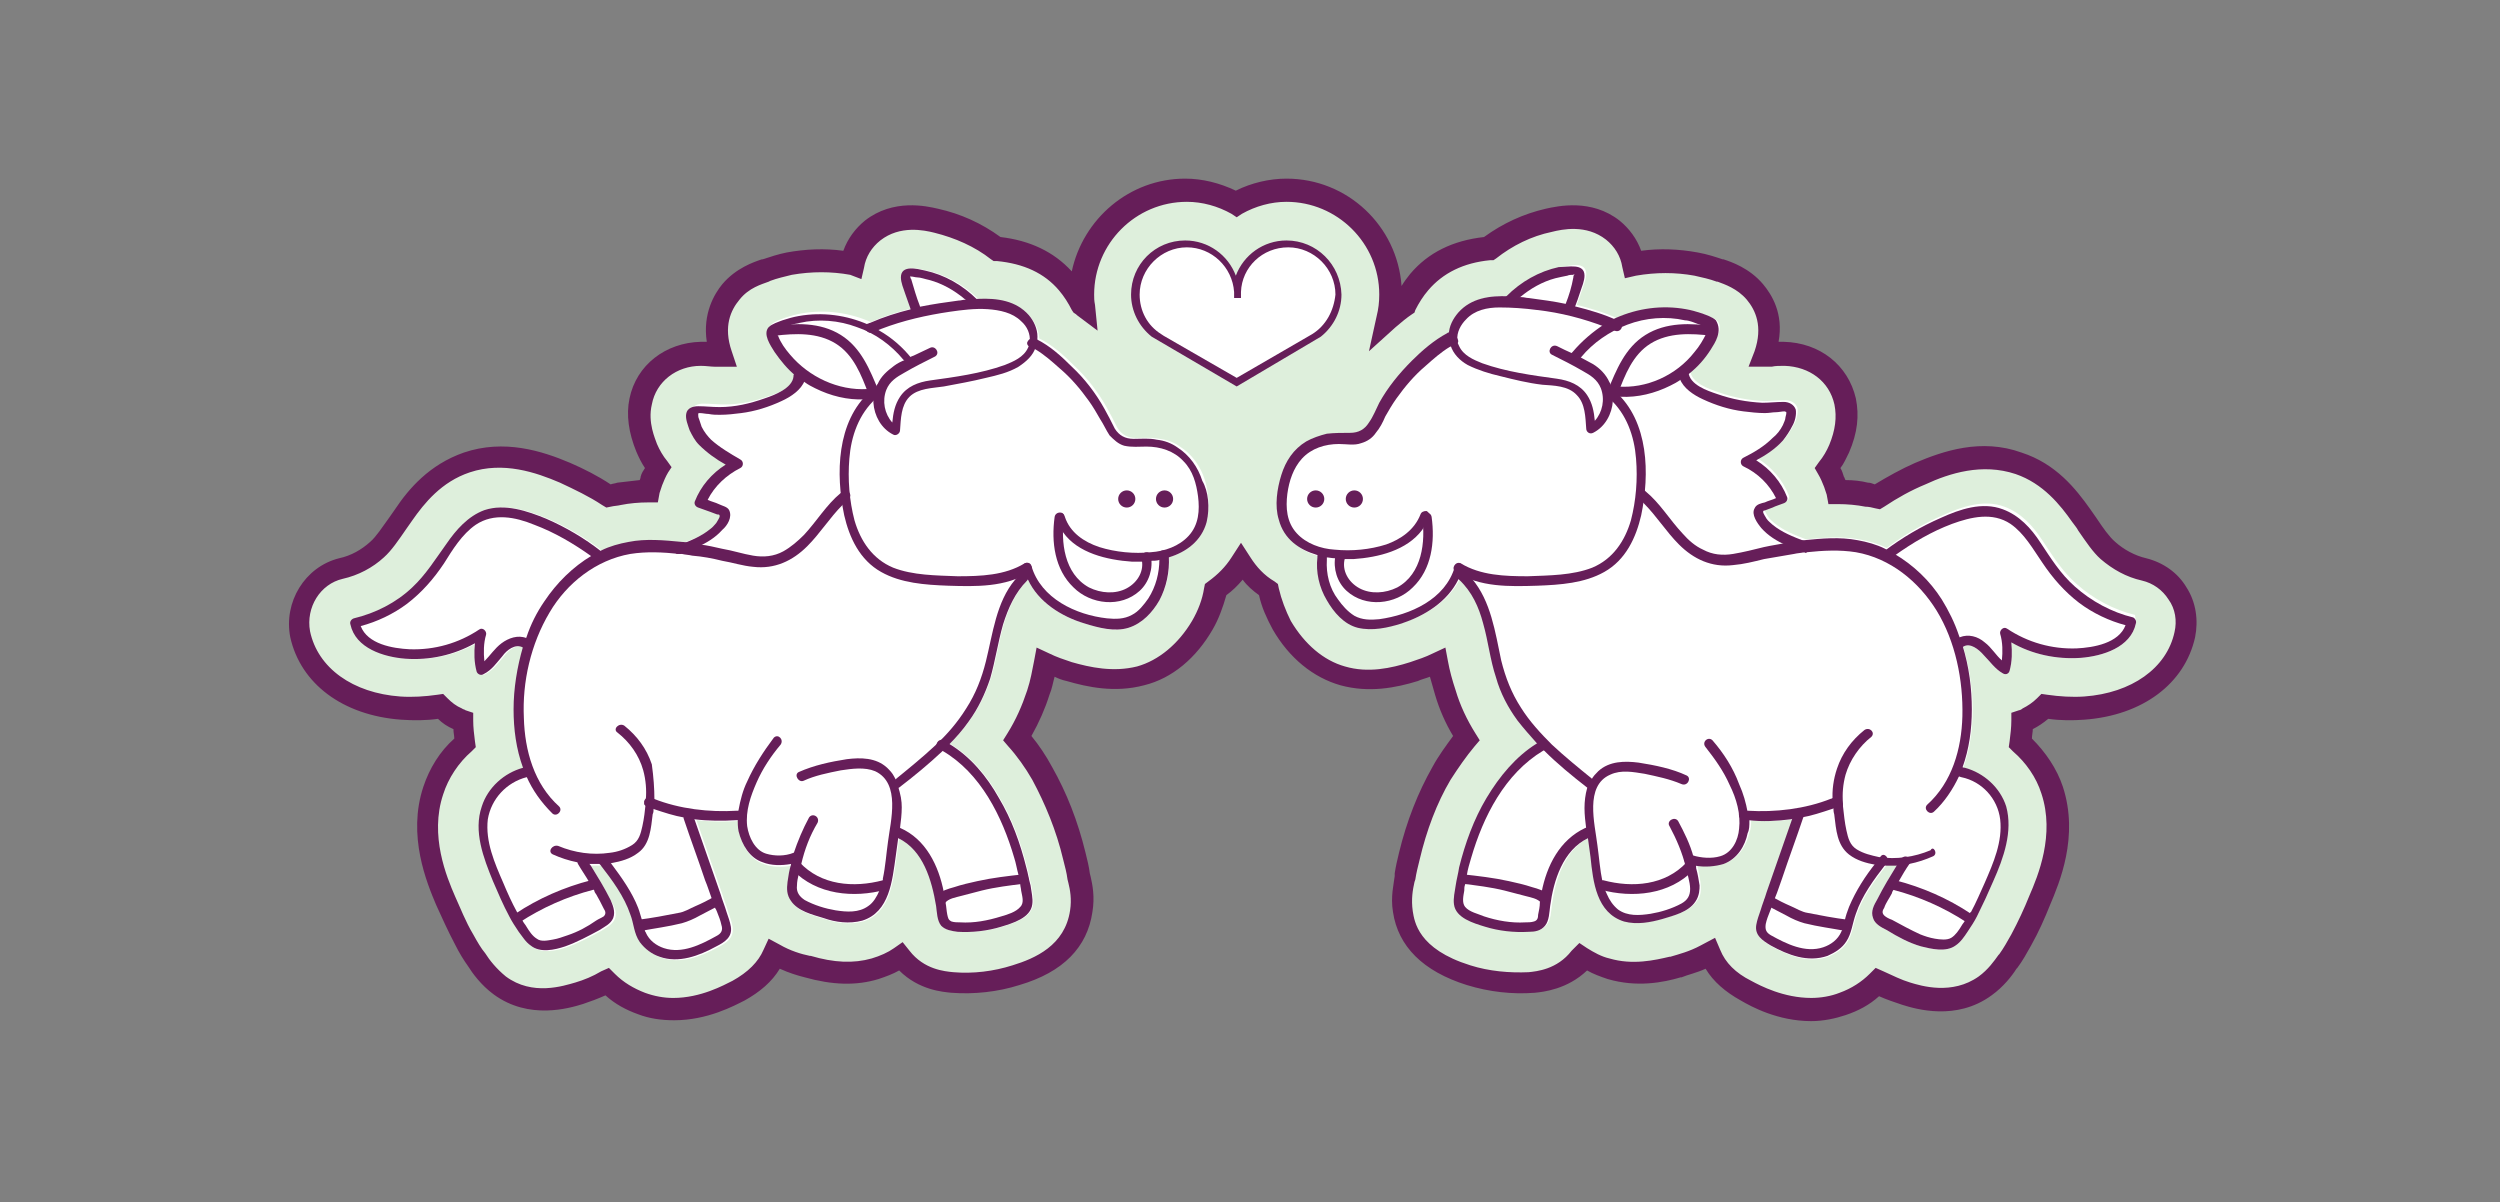 <?xml version="1.0" encoding="utf-8"?>
<!-- Generator: Adobe Illustrator 28.0.0, SVG Export Plug-In . SVG Version: 6.00 Build 0)  -->
<svg version="1.1" id="Layer_1" xmlns="http://www.w3.org/2000/svg" xmlns:xlink="http://www.w3.org/1999/xlink" x="0px" y="0px"
	 viewBox="0 0 291.1 140" style="enable-background:new 0 0 291.1 140;" xml:space="preserve">
<rect x="0" y="0" width="291.1" height="140" fill="#808080" stroke="none"/>
<style type="text/css">
	.st0{fill:#661E59;}
	.st1{fill:#68215B;stroke:#661E59;stroke-width:3.225806e-02;stroke-miterlimit:10;}
	.st2{fill:#6A245C;stroke:#661E59;stroke-width:6.451613e-02;stroke-miterlimit:10;}
	.st3{fill:#6B265D;stroke:#661E59;stroke-width:9.677419e-02;stroke-miterlimit:10;}
	.st4{fill:#6D2A5F;stroke:#661E59;stroke-width:0.129;stroke-miterlimit:10;}
	.st5{fill:#6E2D60;stroke:#661E59;stroke-width:0.161;stroke-miterlimit:10;}
	.st6{fill:#703062;stroke:#661E59;stroke-width:0.194;stroke-miterlimit:10;}
	.st7{fill:#713263;stroke:#661E59;stroke-width:0.226;stroke-miterlimit:10;}
	.st8{fill:#733565;stroke:#661E59;stroke-width:0.258;stroke-miterlimit:10;}
	.st9{fill:#743867;stroke:#661E59;stroke-width:0.29;stroke-miterlimit:10;}
	.st10{fill:#763B68;stroke:#661E59;stroke-width:0.323;stroke-miterlimit:10;}
	.st11{fill:#783E6A;stroke:#661E59;stroke-width:0.355;stroke-miterlimit:10;}
	.st12{fill:#79406B;stroke:#661E59;stroke-width:0.387;stroke-miterlimit:10;}
	.st13{fill:#7B436D;stroke:#661E59;stroke-width:0.419;stroke-miterlimit:10;}
	.st14{fill:#7C466F;stroke:#661E59;stroke-width:0.452;stroke-miterlimit:10;}
	.st15{fill:#7E4971;stroke:#661E59;stroke-width:0.484;stroke-miterlimit:10;}
	.st16{fill:#804C73;stroke:#661E59;stroke-width:0.516;stroke-miterlimit:10;}
	.st17{fill:#814E74;stroke:#661E59;stroke-width:0.548;stroke-miterlimit:10;}
	.st18{fill:#835176;stroke:#661E59;stroke-width:0.581;stroke-miterlimit:10;}
	.st19{fill:#855378;stroke:#661E59;stroke-width:0.613;stroke-miterlimit:10;}
	.st20{fill:#87567A;stroke:#661E59;stroke-width:0.645;stroke-miterlimit:10;}
	.st21{fill:#88587C;stroke:#661E59;stroke-width:0.677;stroke-miterlimit:10;}
	.st22{fill:#8A5B7E;stroke:#661E59;stroke-width:0.71;stroke-miterlimit:10;}
	.st23{fill:#8C5E80;stroke:#661E59;stroke-width:0.742;stroke-miterlimit:10;}
	.st24{fill:#8E6182;stroke:#661E59;stroke-width:0.774;stroke-miterlimit:10;}
	.st25{fill:#906484;stroke:#661E59;stroke-width:0.806;stroke-miterlimit:10;}
	.st26{fill:#916685;stroke:#661E59;stroke-width:0.839;stroke-miterlimit:10;}
	.st27{fill:#936988;stroke:#661E59;stroke-width:0.871;stroke-miterlimit:10;}
	.st28{fill:#956B8A;stroke:#661E59;stroke-width:0.903;stroke-miterlimit:10;}
	.st29{fill:#976E8C;stroke:#661E59;stroke-width:0.935;stroke-miterlimit:10;}
	.st30{fill:#9A718E;stroke:#661E59;stroke-width:0.968;stroke-miterlimit:10;}
	.st31{fill:#9B7390;stroke:#661E59;stroke-miterlimit:10;}
	.st32{fill:#DEEFDC;}
	.st33{fill:#FFFFFF;}
	.st34{fill:none;}
	.st35{enable-background:new    ;}
	.st36{fill:#F58A6A;}
	.st37{fill:#976E8C;}
	.st38{fill:#FAC4B4;}
	.st39{fill:none;stroke:#661E59;stroke-width:4;stroke-miterlimit:10;}
	.st40{fill:#DEEFDC;stroke:#661E59;stroke-width:2;stroke-miterlimit:10;}
	.st41{fill:#661E59;stroke:#F58A6A;stroke-width:0.75;stroke-miterlimit:10;}
	.st42{fill:#FFFFFF;stroke:#FFFFFF;stroke-miterlimit:10;}
	.st43{fill:#B599AD;stroke:#661E59;stroke-miterlimit:10;}
	.st44{fill:#F58A6A;stroke:#F8AB93;stroke-miterlimit:10;}
	.st45{fill:#F5FAF4;}
	.st46{fill:#A48099;}
	.st47{fill:#FFFFFF;stroke:#661E59;stroke-miterlimit:10;}
	.st48{fill:#661E59;stroke:#F58A6A;stroke-miterlimit:10;}
	.st49{fill:#FCE2DA;}
	.st50{fill:#F58A6A;stroke:#661E59;stroke-miterlimit:10;}
	.st51{fill:#F58B6B;}
	.st52{fill:#661E59;stroke:#FFFFFF;stroke-width:0.5;stroke-miterlimit:10;}
	.st53{fill:#FBD0C3;}
	.st54{fill:#AF90A6;}
	.st55{fill:#E2D8DF;}
	.st56{fill:#C2C2C2;}
	.st57{fill:#414042;}
	.st58{fill:#EAC5DE;}
	.st59{fill:#C49A6C;}
	.st60{fill:#ED1C24;}
	.st61{fill:#EDDCE8;}
	.st62{fill:#FDE3DB;}
	.st63{fill:#FAC1B0;}
	.st64{fill:#DA1C5C;}
	.st65{fill:#FAC7B8;}
	.st66{fill:#00BDF2;}
	.st67{fill:#9F9AA8;}
	.st68{fill:#FFFFFF;stroke:#000000;stroke-miterlimit:10;}
	.st69{fill:#ECC9C4;}
	.st70{fill:#FEFEFE;}
	.st71{fill:#D9D9D9;}
	.st72{opacity:0.4;fill:#F58B6B;}
	.st73{opacity:0.7;fill:#ECC9C4;}
	.st74{opacity:0.4;}
	.st75{fill:#EFB6A5;}
	.st76{fill:#E9E9E9;}
	.st77{fill:#E6E6E6;}
	.st78{fill:#E8E8E8;}
	.st79{fill:#661E59;stroke:#F58A6A;stroke-width:0.5;stroke-miterlimit:10;}
	.st80{fill:#FFFFFF;stroke:#F58A6A;stroke-width:0.25;stroke-miterlimit:10;}
	.st81{fill:#F58A6A;stroke:#F58A6A;stroke-width:0.25;stroke-miterlimit:10;}
	.st82{fill:#F58A6A;stroke:#661E59;stroke-width:0.5;stroke-miterlimit:10;}
	.st83{fill:#FFFFFF;stroke:#661E59;stroke-width:0.25;stroke-miterlimit:10;}
	.st84{fill:#661E59;stroke:#661E59;stroke-width:0.25;stroke-miterlimit:10;}
	.st85{fill:#F9B4A0;stroke:#661E59;stroke-width:0.5;stroke-miterlimit:10;}
	.st86{fill:#F58A6A;stroke:#661E59;stroke-width:0.25;stroke-miterlimit:10;}
	.st87{fill:#FFFFFF;stroke:#F6AB3D;stroke-width:0.25;stroke-miterlimit:10;}
	.st88{fill:#AF90A6;stroke:#661E59;stroke-width:0.5;stroke-miterlimit:10;}
	.st89{fill:#D2C3CE;stroke:#F58A6A;stroke-width:0.5;stroke-miterlimit:10;}
	.st90{fill:#F6AB3D;stroke:#F58A6A;stroke-width:0.25;stroke-miterlimit:10;}
	.st91{fill:#FCE2DA;stroke:#661E59;stroke-width:4;stroke-miterlimit:10;}
</style>
<g>
	<path class="st32" d="M253.6,69.1c-0.9-1.4-2.3-2.4-3.9-2.8c-1.6-0.4-3-1.1-4.2-2.2c-0.8-0.7-1.5-1.8-2.4-3c-0.2-0.4-0.5-0.7-0.7-1
		c-1.5-2.2-3.7-4.9-7.3-6.1c-4.3-1.5-8.4-0.1-11.5,1.2c-1.7,0.8-3.4,1.6-5,2.7c-0.4-0.1-0.8-0.2-1.3-0.3c-1.2-0.2-2.3-0.3-3.4-0.3
		c-0.1-0.4-0.2-0.8-0.4-1.2c-0.2-0.5-0.5-1.1-0.7-1.6c0.5-0.7,1-1.5,1.3-2.3c0.8-2,1.1-3.8,0.7-5.5c-0.7-3.3-3.5-5.5-7.1-5.5
		c-0.6,0-1.2,0-1.6,0.1c-0.2,0-0.5,0-0.7,0c1.3-3.6,0-6-1.1-7.3c-1.4-1.6-3.1-2.2-4-2.5l-0.1,0c-0.9-0.3-1.8-0.5-2.8-0.7
		c-2.4-0.5-4.9-0.4-7.3,0c-0.3-1.6-1.1-3-2.4-4c-2.8-2.2-6.1-1.5-7.5-1.1c-2.6,0.6-5,1.7-7,3.3c-3.4,0.3-6.1,1.6-8.1,3.9
		c-0.7,0.8-1.3,1.7-1.7,2.7c-0.7,0.5-1.4,1.1-2,1.6c0.2-0.9,0.3-1.8,0.3-2.8c0-6.7-5.4-12.1-12.1-12.1c-2.1,0-4.1,0.6-5.9,1.5
		c-1.8-1-3.8-1.5-5.9-1.5c-6.7,0-12.1,5.4-12.1,12.1c0,0.4,0,0.9,0.1,1.3c-0.1,0-0.1-0.1-0.2-0.1c-0.4-0.9-1-1.9-1.7-2.7
		c-1.9-2.3-4.6-3.6-8.1-3.9c-2.1-1.6-4.5-2.7-7.1-3.3c-1.3-0.3-4.6-1.1-7.4,1.1c-1.2,1-2.1,2.4-2.4,4c-2.4-0.5-4.9-0.5-7.3,0
		c-0.9,0.2-1.8,0.4-2.7,0.7l-0.1,0c-0.9,0.3-2.6,0.9-4,2.5c-1.1,1.3-2.4,3.7-1.1,7.3c0,0,0,0,0,0c-0.1,0-0.4,0-0.7,0
		c-0.4,0-1-0.1-1.7-0.1c0,0,0,0,0,0c-3.5,0-6.3,2.3-7,5.5c-0.5,2.5,0.4,4.7,0.7,5.4c0.3,0.8,0.8,1.6,1.3,2.3
		c-0.3,0.5-0.5,1.1-0.8,1.6c-0.2,0.4-0.3,0.8-0.3,1.2c-1.1,0-2.2,0.1-3.4,0.3c-0.4,0.1-0.9,0.2-1.3,0.3c-1.6-1-3.3-1.9-5-2.7
		c-3.1-1.3-7.1-2.7-11.4-1.2c-3.6,1.2-5.8,3.9-7.3,6.1c-0.2,0.3-0.5,0.7-0.7,1c-0.8,1.3-1.6,2.3-2.4,3.1c-1.2,1.1-2.6,1.8-4.2,2.2
		c-3.3,0.8-5.5,4.2-4.8,7.6c1.1,4.9,5.5,8.2,11.7,8.6c1.5,0.1,3.1,0,4.6-0.2c0.6,0.6,1.3,1.1,2.1,1.5c0.2,0.1,0.4,0.2,0.6,0.2
		c0,0.8,0.1,1.7,0.2,2.5c-1.7,1.5-3,3.4-3.7,5.5c-1.8,5.3,0.4,10.4,1.5,12.9c0.6,1.3,1.3,2.9,2.1,4.5c0.5,0.9,1,1.7,1.5,2.4
		c0.6,0.8,1.4,2,2.7,3c3.6,2.7,7.8,1.4,9.3,0.9c1.2-0.4,2.3-0.8,3.2-1.3c1.1,1.1,2.5,2,4,2.5c1.3,0.5,2.6,0.6,3.8,0.6
		c3.5,0,6.4-1.6,7.6-2.2c2.3-1.2,3.6-2.8,4.2-4.3c1.4,0.8,2.8,1.2,3.8,1.4l0.1,0c2.9,0.9,5.5,0.9,7.8,0.2c1.2-0.3,2.2-0.8,3-1.4
		c0,0,0,0,0,0c2,2.6,5,2.9,6,3c2.4,0.2,5-0.1,7.4-0.8c1.7-0.5,6.8-2.1,7.6-7.4c0.2-1.5-0.1-2.8-0.2-3.7l-0.1-0.4
		c-0.2-0.8-0.3-1.6-0.5-2.3c-0.9-3.5-2.1-6.8-3.8-9.6c-0.9-1.5-1.8-2.9-2.9-4.1c1-1.7,1.9-3.4,2.4-5.3c0.4-1.2,0.6-2.4,0.9-3.5
		c0.9,0.4,1.8,0.8,2.8,1c2.2,0.7,5.2,1.3,8.3,0.5c2.9-0.8,5.4-2.9,7.2-5.9c0.7-1.3,1.3-2.7,1.6-4.2c1.3-0.9,2.3-2,3.1-3.2
		c0.8,1.2,1.8,2.3,3.1,3.2c0.3,1.5,0.9,2.9,1.6,4.2c1.7,3,4.3,5.1,7.1,5.9c3,0.8,5.9,0.2,8.3-0.5c1-0.3,1.9-0.6,2.8-1.1
		c0.2,1.1,0.5,2.3,0.9,3.5c0.6,1.8,1.4,3.6,2.4,5.3c-1.1,1.2-2,2.6-2.9,4.1c-1.6,2.8-2.9,6.1-3.8,9.6c-0.2,0.8-0.4,1.6-0.5,2.4
		l0,0.3c-0.2,0.9-0.4,2.2-0.2,3.8c0.2,1.3,0.7,5.3,7.7,7.4c2.4,0.7,4.9,1,7.3,0.8c1-0.1,3.9-0.3,6-3c0,0,0,0,0,0
		c0.8,0.6,1.8,1.1,3,1.4c3.1,0.9,5.9,0.3,7.8-0.2l0.1,0c1-0.3,2.4-0.7,3.8-1.4c0.6,1.5,1.9,3,4.2,4.3c1.2,0.6,4.1,2.2,7.6,2.2
		c1.2,0,2.5-0.2,3.7-0.6c1.6-0.6,3-1.4,4-2.6c1,0.5,2.1,1,3.3,1.4c1.4,0.4,5.6,1.7,9.2-0.9c1.3-1,2.1-2.1,2.6-2.8l0.1-0.1
		c0.5-0.7,1-1.5,1.5-2.4c0.8-1.5,1.5-3.1,2.1-4.6c1-2.5,3.2-7.6,1.5-12.8c-0.7-2.2-2-4.1-3.7-5.5c0.1-0.8,0.2-1.6,0.2-2.5
		c0.2-0.1,0.4-0.1,0.5-0.2c0.8-0.4,1.5-0.9,2.1-1.5c1.5,0.2,3.1,0.3,4.6,0.2c6.1-0.4,10.6-3.7,11.7-8.6
		C254.8,72.3,254.5,70.5,253.6,69.1z M149.4,34.1c0,0,0.1-0.3,0.4-0.3c0.2,0,0.5,0.2,0.5,0.5c0,0.1,0,0.1,0,0.2l-1.2,0.7L149.4,34.1
		z M138.1,33.9c0.3,0,0.4,0.2,0.4,0.3l0.4,1.1l-1.2-0.7c0-0.1,0-0.1,0-0.2C137.6,34.1,137.8,33.9,138.1,33.9z M55.9,67.8
		c0.1-0.1,0.1-0.2,0.2-0.3c0.2-0.3,0.4-0.6,0.6-0.9c1-1.4,1.4-1.6,1.5-1.6c0,0,0.1,0,0.2,0c0.2,0,0.8,0.1,1.8,0.5L55.9,67.8z
		 M98.5,98.9l-0.1,0.5c-0.1,0.6-0.2,1.4-0.3,2c-0.1,0-0.1,0-0.2-0.1l0.7-2.7C98.5,98.8,98.5,98.9,98.5,98.9z M134.9,59.1
		c-0.1,0-0.2,0.1-0.4,0.2l-4.6,1.3l0.4,4.8c0,0.5-0.1,1.1-0.4,1.6c-0.1,0.2-0.2,0.3-0.3,0.4c-0.3,0-0.8-0.1-1.7-0.4
		c-1.5-0.4-2.7-1.2-3.1-2l-3.5-7.1l-5.7,5.4c-2.1,1.9-3.5,4.5-4.4,7.8c-0.3,1.1-0.5,2.2-0.7,3.2c-0.2,1.1-0.4,2-0.7,2.9
		c-0.4,1.2-0.9,2.3-1.7,3.3c-0.5,0.7-1.1,1.4-1.8,2.1l-5,5.2l6.1,3.8c1.2,0.7,2.3,1.9,3.3,3.4c-1-1.1-2.2-2-3.6-2.6l-7.1-3.4
		l-0.6,4.2l-7.7,1.7v-5.5l-6.3,0.5c-1.2,0.1-2.5,0.1-3.7-0.1l-9.4-1.3L76,99.1c-0.5-0.7-1-1.4-1.5-2l-2-2.5l-3,0.3h0
		c-0.1,0-0.3,0-0.4,0l-4.6-0.3l4.1-1.1l-2.2-6c-0.5-1.4-0.7-3-0.7-4.7c0-2,0.3-3.9,0.8-5.6l1.4-4.6l-4.2-2.3c-0.6-0.4-1.3-0.6-2-0.7
		l0.3-3.2c1.5,0.7,3,1.6,4.3,2.7l2.8,2.1l3.2-1.4c0.6-0.3,1.2-0.4,1.7-0.5c1.4-0.2,3.1-0.1,4.5,0.1l1.4,0.2l1.3-0.5
		c1.7-0.6,3.6-1.4,5.3-2.8c0.4-0.4,1.1-0.9,1.7-1.7c0.5-0.6,1.8-2.4,1.6-4.9l0-0.2c-0.1-0.4-0.2-0.8-0.3-1.2l6.8-4.2l-4.1-2.3
		c2.1-0.8,5.9-2.8,6.3-7.3l0.1-1.3c0,0,0,0,0.1,0l2.4,1.1l2.4-1.1c1.2-0.5,2.5-1,3.9-1.3l3.9-1l0.1,0.1l2.6-0.1c0.4,0,0.7,0,1,0
		l0.1,2.4l3.2,1.6c0.8,0.4,1.7,1.2,2.7,2.1c1.1,1,2,2.2,2.8,3.5c0.1,0.2,0.2,0.4,0.3,0.7c0.3,0.5,0.6,1.2,1,1.9
		c1.6,2.4,4.1,3.8,7,3.9c0.3,0,0.6,0,0.9,0c0.4,0,0.8,0,0.9,0c0.3,0,0.4,0.1,0.4,0.1c0,0,0.2,0.2,0.3,0.6
		C134.9,58,134.9,58.7,134.9,59.1z M191.4,101.5c-0.1-0.6-0.3-1.5-0.3-2.1l0-0.4l0.6,2.4C191.5,101.5,191.4,101.5,191.4,101.5z
		 M225.7,70.2l-4.1,2.3l1.4,4.5c0.5,1.8,0.8,3.7,0.8,5.7c0,1.7-0.2,3.4-0.7,4.7l-2.2,6.1l4.1,1.1l-4.6,0.3c-0.2,0-0.3,0-0.5,0
		l-3-0.3l-2,2.5c-0.5,0.6-1,1.3-1.5,2c0.2-0.6,0.4-1.1,0.6-1.7l3.2-9l-9.4,1.3c-1.2,0.2-2.4,0.2-3.7,0.1l-6.3-0.5v5.5l-7.7-1.7
		l-0.6-4.2l-7.1,3.4c-1.4,0.7-2.5,1.5-3.6,2.6c1-1.5,2.1-2.6,3.3-3.4l6.1-3.8l-5-5.2c-0.7-0.7-1.3-1.4-1.8-2.1
		c-0.8-1-1.3-2.2-1.7-3.3c-0.3-0.9-0.5-1.9-0.7-3c-0.2-1-0.4-2-0.7-3.1c-0.9-3.3-2.4-5.9-4.4-7.8l-5.7-5.4l-3.5,7.1
		c-0.4,0.8-1.6,1.6-3.1,2.1c-0.9,0.3-1.4,0.4-1.7,0.4c-0.1-0.1-0.2-0.2-0.3-0.4c-0.3-0.5-0.4-1.1-0.4-1.6l0.4-4.8l-4.6-1.3
		c-0.2-0.1-0.3-0.1-0.4-0.2c0-0.3,0-1,0.2-1.8c0.1-0.4,0.3-0.6,0.3-0.6c0,0,0.2-0.1,0.4-0.1c0.2,0,0.6,0,1,0c0.3,0,0.6,0,0.9,0
		c3-0.1,5.5-1.4,7-3.8c0.5-0.7,0.8-1.4,1.1-1.9c0.1-0.2,0.2-0.4,0.3-0.7c0.8-1.3,1.7-2.5,2.8-3.6c0.9-0.8,1.9-1.7,2.7-2.1l3.2-1.6
		l0.1-2.4c0.2,0,0.5,0,1,0l2.6,0.1l0.1-0.1l4,1c1.4,0.3,2.7,0.8,3.9,1.3l2.4,1.1l2.4-1.1c0,0,0,0,0.1,0l0.1,1.3
		c0.4,4.5,4.2,6.4,6.3,7.3l-4.1,2.3l6.8,4.2c-0.1,0.4-0.2,0.8-0.3,1.2l0,0.2c-0.3,2.5,1,4.2,1.5,4.8l0.1,0.1
		c0.6,0.8,1.2,1.3,1.7,1.7c1.8,1.4,3.7,2.3,5.4,2.9l1.3,0.5l1.4-0.2c1.4-0.2,3.1-0.3,4.5-0.1c0.6,0.1,1.1,0.3,1.7,0.5l3.1,1.4
		l2.8-2.1c1.4-1,2.8-1.9,4.3-2.6l0.4,3.2C227,69.6,226.3,69.8,225.7,70.2z M229.3,65.4c1.5-0.5,1.9-0.5,2-0.4c0,0,0.5,0.2,1.5,1.6
		c0.2,0.3,0.4,0.6,0.6,0.9c0.1,0.1,0.1,0.2,0.2,0.2L229.3,65.4z"/>
	<path class="st0" d="M210.9,118.9c-3.9,0-7-1.7-8.2-2.4c-1.8-1-3.2-2.2-4.1-3.7c-1.1,0.5-2.1,0.7-2.8,1l-0.1,0
		c-2,0.6-5.1,1.2-8.5,0.2c-0.9-0.3-1.7-0.6-2.4-1c-2.3,2.2-5.1,2.5-6.1,2.6c-2.6,0.2-5.3-0.1-7.9-0.9c-5.1-1.6-8-4.5-8.6-8.5
		c-0.3-1.8,0.1-3.3,0.2-4.2l0-0.3c0.1-0.7,0.3-1.6,0.5-2.4c0.9-3.7,2.2-7,3.9-10c0.7-1.3,1.6-2.5,2.4-3.6c-0.9-1.5-1.6-3.1-2.1-4.8
		c-0.2-0.7-0.4-1.4-0.6-2.1c-0.5,0.2-1,0.3-1.4,0.5c-2.6,0.8-5.7,1.4-9,0.5c-3.2-0.9-6-3.2-7.9-6.5c-0.7-1.3-1.3-2.6-1.6-4
		c-0.7-0.5-1.4-1.1-1.9-1.8c-0.6,0.7-1.2,1.3-1.9,1.8c-0.4,1.4-0.9,2.8-1.6,4c-1.9,3.3-4.7,5.7-8,6.5c-3.4,0.9-6.6,0.2-9-0.5
		c-0.5-0.1-1-0.3-1.4-0.5c-0.2,0.7-0.3,1.4-0.6,2.1c-0.5,1.6-1.2,3.2-2.1,4.8c0.9,1.1,1.7,2.3,2.4,3.6c1.7,3,3,6.3,3.9,10
		c0.2,0.8,0.4,1.6,0.5,2.4l0.1,0.4c0.2,0.9,0.5,2.3,0.2,4.1c-0.6,4.1-3.4,7-8.5,8.5c-2.5,0.8-5.3,1.1-7.9,0.9
		c-1-0.1-3.8-0.3-6.1-2.6c-0.7,0.4-1.5,0.7-2.4,1c-2.6,0.8-5.4,0.7-8.6-0.2c-0.8-0.2-1.8-0.5-2.9-1c-0.9,1.5-2.3,2.7-4.1,3.7
		c-1.2,0.6-4.3,2.3-8.2,2.3c-1.5,0-2.9-0.2-4.2-0.7c-1.4-0.5-2.7-1.2-3.8-2.2c-0.9,0.4-1.7,0.7-2.6,1c-1.6,0.5-6.3,1.9-10.4-1.1
		c-1.5-1.1-2.5-2.5-3-3.3c-0.5-0.7-1-1.5-1.5-2.5c-0.9-1.7-1.6-3.3-2.2-4.6c-1.1-2.6-3.4-8.1-1.5-13.8c0.7-2.1,1.9-4.1,3.6-5.6
		c0-0.3-0.1-0.7-0.1-1.1c-0.7-0.3-1.3-0.7-1.8-1.2c-1.4,0.2-2.8,0.2-4.3,0.1c-6.8-0.5-11.7-4.2-12.9-9.6c-0.8-4.1,1.7-8.2,5.7-9.2
		c1.4-0.3,2.6-1,3.6-1.9c0.7-0.6,1.4-1.7,2.2-2.8c0.2-0.3,0.5-0.7,0.7-1c1.6-2.4,4-5.2,8-6.6c4.7-1.6,9.1-0.2,12.4,1.2
		c1.6,0.7,3.2,1.5,4.7,2.5c0.3-0.1,0.5-0.1,0.8-0.2c0.8-0.1,1.7-0.2,2.6-0.3c0-0.1,0.1-0.2,0.1-0.4c0.1-0.4,0.3-0.7,0.5-1
		c-0.4-0.6-0.7-1.2-1-1.9c-0.9-2.2-1.2-4.3-0.8-6.2c0.8-3.9,4.2-6.5,8.3-6.6c0.2,0,0.5,0,0.7,0c-0.5-3.3,0.9-5.6,1.8-6.7
		c1.6-1.9,3.7-2.6,4.6-2.9l0.1,0c0.9-0.3,1.8-0.6,2.8-0.8c2.2-0.4,4.4-0.5,6.6-0.2c0.5-1.4,1.4-2.6,2.5-3.5c3.3-2.6,7.2-1.7,8.5-1.4
		c2.7,0.6,5.1,1.7,7.3,3.3c3.4,0.4,6.2,1.7,8.3,4c1.3-6.1,6.7-10.8,13.2-10.8c2,0,4,0.5,5.9,1.4c1.8-0.9,3.9-1.4,5.9-1.4
		c7.1,0,12.9,5.5,13.4,12.5c0.3-0.5,0.6-0.9,1-1.4c2.1-2.5,5-3.9,8.6-4.3c2.2-1.6,4.6-2.7,7.2-3.3c1.4-0.3,5.3-1.2,8.6,1.4
		c1.1,0.9,2,2.1,2.5,3.5c2.2-0.3,4.4-0.2,6.6,0.2c1.1,0.2,2,0.5,2.9,0.8l0.1,0c0.9,0.3,3,1,4.6,2.9c1,1.2,2.4,3.4,1.8,6.7
		c0.2,0,0.4,0,0.6,0c4.2,0.1,7.5,2.7,8.4,6.6c0.4,2,0.2,4-0.8,6.3c-0.3,0.6-0.6,1.3-1,1.8c0.2,0.3,0.3,0.7,0.4,1
		c0.1,0.1,0.1,0.3,0.2,0.4c0.9,0,1.8,0.1,2.6,0.3c0.3,0,0.5,0.1,0.8,0.2c1.5-0.9,3.1-1.8,4.7-2.5c3.3-1.4,7.7-2.9,12.4-1.2
		c4,1.3,6.3,4.2,8,6.6c0.2,0.3,0.5,0.7,0.7,1c0.8,1.2,1.5,2.2,2.2,2.8c1,0.9,2.3,1.6,3.6,1.9c2,0.5,3.7,1.7,4.7,3.4
		c1.1,1.7,1.4,3.8,1,5.8c-1.2,5.4-6.1,9.1-12.9,9.6c-1.4,0.1-2.8,0.1-4.2-0.1c-0.6,0.5-1.2,0.9-1.8,1.2c0,0.4-0.1,0.7-0.1,1.1
		c1.6,1.6,2.9,3.5,3.6,5.6c1.9,5.8-0.4,11.2-1.5,13.8c-0.6,1.5-1.3,3.1-2.2,4.7c-0.5,0.9-1,1.8-1.6,2.6l-0.1,0.1
		c-0.5,0.8-1.5,2.1-2.9,3.1c-4.1,3-8.8,1.6-10.4,1.1c-0.9-0.3-1.8-0.6-2.7-1c-1.1,1-2.4,1.7-3.9,2.2
		C213.7,118.6,212.3,118.9,210.9,118.9z M199.7,109.2l0.6,1.4c0.6,1.5,1.8,2.7,3.6,3.6c1.1,0.6,3.8,2,7,2c1.1,0,2.3-0.2,3.3-0.6
		c1.4-0.5,2.6-1.3,3.5-2.2l0.7-0.7l0.9,0.4c1.1,0.5,2.1,1,3.1,1.3c1.3,0.4,4.9,1.5,8-0.7c1.1-0.8,1.8-1.8,2.3-2.5l0.1-0.1
		c0.5-0.7,0.9-1.4,1.4-2.3c0.8-1.5,1.5-3,2.1-4.5c1-2.3,3-7.1,1.4-11.9c-0.6-1.9-1.8-3.6-3.3-4.9l-0.5-0.5l0.1-0.7
		c0.1-0.8,0.2-1.6,0.2-2.4l0-0.9l0.9-0.3c0.1,0,0.3-0.1,0.4-0.2c0.6-0.3,1.2-0.7,1.7-1.2l0.5-0.5l0.7,0.1c1.4,0.2,2.9,0.3,4.3,0.2
		c5.5-0.4,9.6-3.3,10.5-7.5c0.3-1.3,0.1-2.7-0.7-3.8l0,0c-0.7-1.1-1.8-1.9-3.1-2.2c-1.8-0.4-3.4-1.3-4.8-2.5c-0.9-0.8-1.7-2-2.6-3.3
		c-0.2-0.4-0.5-0.7-0.7-1c-1.4-2-3.4-4.5-6.6-5.6c-3.9-1.3-7.7-0.1-10.5,1.2c-1.7,0.7-3.3,1.6-4.8,2.6l-0.5,0.3l-0.5-0.1
		c-0.4-0.1-0.8-0.2-1.2-0.2c-1-0.2-2.1-0.3-3.2-0.3l-1.1,0l-0.2-1.1c-0.1-0.3-0.2-0.6-0.3-0.9c-0.2-0.5-0.4-1-0.7-1.5l-0.4-0.7
		l0.5-0.7c0.5-0.6,0.9-1.3,1.2-2c0.7-1.7,0.9-3.2,0.6-4.7c-0.6-2.7-2.9-4.4-5.8-4.5c-0.6,0-1.1,0-1.5,0.1c-0.3,0-0.6,0-0.8,0l-1.9,0
		l0.7-1.8c1-2.9,0.1-4.8-0.9-6c-1.1-1.3-2.6-1.8-3.4-2.1l-0.1,0c-0.8-0.3-1.7-0.5-2.6-0.7c-2.2-0.4-4.5-0.4-6.8,0l-1.3,0.3l-0.3-1.3
		c-0.2-1.3-0.9-2.4-1.9-3.2c-2.3-1.8-5.1-1.2-6.3-0.9c-2.4,0.5-4.6,1.6-6.5,3.1l-0.3,0.2l-0.4,0c-3.1,0.3-5.5,1.5-7.2,3.5
		c-0.6,0.7-1.1,1.5-1.5,2.3l-0.1,0.3l-0.3,0.2c-0.6,0.4-1.2,0.9-1.9,1.5l-3.1,2.8l0.9-4.1c0.2-0.8,0.3-1.6,0.3-2.5
		c0-6-4.9-10.8-10.8-10.8c-1.8,0-3.6,0.5-5.2,1.4l-0.6,0.4l-0.6-0.4c-1.6-0.9-3.4-1.4-5.2-1.4c-6,0-10.8,4.9-10.8,10.8
		c0,0.4,0,0.7,0.1,1.2l0.3,3l-2.4-1.8c0,0-0.1-0.1-0.1-0.1l-0.3-0.2l-0.2-0.3c-0.4-0.8-0.9-1.6-1.5-2.3c-1.7-2-4.1-3.1-7.2-3.4
		l-0.4,0l-0.3-0.2c-1.9-1.5-4.2-2.5-6.6-3.1c-1.2-0.3-4-0.9-6.3,0.9c-1,0.8-1.7,1.9-1.9,3.2l-0.3,1.3L99,32c-2.2-0.4-4.5-0.4-6.8,0
		c-0.8,0.2-1.7,0.4-2.5,0.7l-0.2,0.1c-0.8,0.3-2.3,0.7-3.4,2.1c-1,1.2-1.9,3.1-0.9,6l0.6,1.8H84c-0.2,0-0.5,0-0.8,0
		c-0.4,0-1-0.1-1.6-0.1c-2.8,0-5.2,1.8-5.7,4.5c-0.5,2.1,0.4,4,0.6,4.6c0.3,0.7,0.7,1.4,1.2,2l0.5,0.7L77.8,55
		c-0.3,0.5-0.5,1-0.7,1.5c-0.1,0.3-0.2,0.6-0.3,0.9l-0.2,1.1l-1.1,0c-1.1,0-2.2,0.1-3.2,0.3c-0.4,0.1-0.8,0.1-1.2,0.2l-0.5,0.1
		l-0.5-0.3c-1.5-1-3.2-1.8-4.9-2.6c-2.8-1.2-6.6-2.5-10.5-1.2c-3.3,1.1-5.3,3.6-6.7,5.6c-0.2,0.3-0.5,0.7-0.7,1
		c-0.9,1.3-1.7,2.5-2.6,3.3c-1.3,1.2-3,2.1-4.8,2.5c-2.6,0.6-4.3,3.3-3.8,6.1c0.9,4.3,5,7.2,10.5,7.6c1.4,0.1,2.9,0,4.3-0.2l0.7-0.1
		l0.5,0.5c0.5,0.5,1,0.9,1.7,1.2c0.1,0.1,0.3,0.1,0.4,0.2l0.9,0.3l0,0.9c0,0.8,0.1,1.6,0.2,2.4l0.1,0.7l-0.5,0.5
		c-1.5,1.3-2.7,3.1-3.3,5c-1.6,4.8,0.4,9.6,1.4,11.9c0.6,1.3,1.2,2.9,2.1,4.4c0.5,0.9,0.9,1.6,1.4,2.2c0.5,0.8,1.3,1.8,2.4,2.7
		c3.1,2.3,6.7,1.1,8.1,0.7c1-0.3,2-0.7,3-1.3l0.9-0.4l0.7,0.7c1,1,2.2,1.7,3.5,2.2c1.1,0.4,2.2,0.6,3.3,0.6c3.2,0,5.9-1.5,6.9-2
		c1.8-1,3-2.2,3.6-3.6l0.6-1.3l1.3,0.7c1.2,0.7,2.5,1.1,3.5,1.3l0.1,0c2.7,0.8,5,0.9,7.1,0.3c1-0.3,1.9-0.7,2.6-1.2l1-0.7l0.8,1
		c1.7,2.2,4.1,2.4,5.1,2.5c2.3,0.2,4.7-0.1,6.9-0.8c2.6-0.8,6.1-2.3,6.7-6.4c0.2-1.3,0-2.4-0.2-3.2l-0.1-0.4
		c-0.1-0.8-0.3-1.5-0.5-2.3c-0.8-3.4-2.1-6.5-3.6-9.3c-0.8-1.4-1.8-2.8-2.8-3.9l-0.6-0.7l0.5-0.8c1-1.6,1.7-3.2,2.3-5
		c0.4-1.2,0.6-2.4,0.8-3.4l0.3-1.6l1.5,0.7c0.8,0.4,1.7,0.7,2.6,1c2.1,0.6,4.8,1.2,7.6,0.5c2.5-0.7,4.8-2.6,6.4-5.3
		c0.7-1.2,1.2-2.5,1.4-3.8l0.1-0.5l0.4-0.3c1.1-0.8,2-1.7,2.7-2.8l1.1-1.7l1.1,1.7c0.7,1.1,1.6,2.1,2.8,2.8l0.4,0.3l0.1,0.5
		c0.3,1.3,0.8,2.6,1.4,3.8c1.6,2.7,3.8,4.6,6.3,5.3c2.7,0.8,5.4,0.2,7.6-0.5c0.9-0.3,1.8-0.6,2.6-1l1.5-0.7l0.3,1.6
		c0.2,1.1,0.5,2.2,0.9,3.4c0.5,1.7,1.3,3.4,2.3,5l0.5,0.8l-0.6,0.7c-1,1.2-1.9,2.5-2.8,3.9c-1.6,2.7-2.8,5.9-3.6,9.3
		c-0.2,0.8-0.4,1.6-0.5,2.3l-0.1,0.3c-0.2,0.9-0.4,2-0.2,3.4c0.2,1.2,0.6,4.4,6.7,6.3c2.2,0.7,4.6,0.9,6.8,0.8
		c0.9-0.1,3.3-0.3,5-2.5l0.1-0.1l0.8-0.8l0.9,0.6c0.8,0.5,1.7,1,2.6,1.2c2.7,0.8,5.3,0.2,7-0.2l0.1,0c1-0.3,2.2-0.6,3.5-1.3
		L199.7,109.2z M209.1,107.5l6.1-17.5l-7.3,1c-1.3,0.2-2.6,0.2-4,0.1l-4.9-0.4v5.8l-10.2-2.3l-0.5-3.4l-5.5,2.7
		c-1.2,0.6-2.3,1.4-3.2,2.3l-2.1-1.6c1.1-1.6,2.3-2.9,3.7-3.7l4.7-2.9l-3.9-4c-0.7-0.8-1.4-1.5-1.9-2.3c-0.9-1.2-1.5-2.4-1.9-3.7
		c-0.3-0.9-0.5-2-0.7-3.1c-0.2-1-0.4-2-0.7-3.1c-0.9-3.1-2.2-5.4-4-7.2l-4.4-4.2l-2.7,5.5c-0.6,1.2-2,2.2-3.9,2.7
		c-0.8,0.2-1.4,0.4-1.9,0.4l-0.7,0.1l-0.5-0.6c-0.1-0.1-0.3-0.3-0.4-0.6c-0.4-0.7-0.6-1.6-0.5-2.4l0.3-3.7l-3.6-1
		c-0.2-0.1-0.4-0.1-0.6-0.2l-0.7-0.3l-0.1-0.7c-0.1-0.6,0-1.5,0.3-2.3c0.2-0.5,0.4-0.9,0.6-1.2l0.1-0.1l0.2-0.1
		c0.2-0.1,0.5-0.2,0.8-0.3c0.3,0,0.6,0,1.1,0l0.1,0c0.3,0,0.6,0,0.9,0c2.5,0,4.6-1.2,5.9-3.2c0.4-0.6,0.7-1.3,1-1.8l0.1-0.1
		c0.1-0.2,0.2-0.4,0.3-0.6c0.8-1.4,1.8-2.7,3-3.9c1-0.9,2-1.9,3-2.4l2.5-1.2l0.1-2.8l1.2-0.1c0.3,0,0.7,0,1.1,0l2,0.1l0.2-0.2
		l4.7,1.2c1.5,0.4,2.8,0.8,4.1,1.4l1.9,0.8l3.6-1.6l0.3,3.1c0.2,2.7,2.1,4.8,5.5,6.2l2.6,1l-4.6,2.6l5.8,3.6l-0.4,1
		c-0.1,0.3-0.2,0.6-0.2,1l0,0.1c-0.2,1.9,0.8,3.4,1.2,3.9l0.1,0.1c0.5,0.6,1,1.1,1.5,1.5c1.6,1.3,3.4,2.1,5,2.6l1,0.4l1.1-0.1
		c1.5-0.2,3.3-0.3,4.9,0c0.7,0.1,1.4,0.3,2,0.6l2.4,1.1l2.1-1.6c1.3-1,2.7-1.9,4.1-2.6l-0.2-0.1l1.6-0.6l0.6-0.3l0,0.1l0.4-0.2
		c1.8-0.7,2.5-0.6,2.9-0.5c0.4,0.1,1,0.5,2.1,2.2c0.2,0.3,0.4,0.6,0.6,0.9l3.2,4.8l-9.1-5.1l0.5,4l-1.2,0.3
		c-0.5,0.1-1.1,0.3-1.6,0.6l-3.2,1.8l1.1,3.5c0.6,1.9,0.9,4,0.9,6c0,1.9-0.3,3.7-0.8,5.2l-1.7,4.7l10.6,2.7l-12.7,0.9
		c-0.2,0-0.4,0-0.6,0l-0.1,0l-2.3-0.2l-1.5,1.9c-0.6,0.7-1.1,1.4-1.5,2L209.1,107.5z M216.9,93.2l2.5,0.2l2.4-6.5
		c0.4-1.2,0.7-2.7,0.6-4.3c0-1.8-0.3-3.7-0.8-5.3l-1.5-5l-3.6-1.6c-0.5-0.2-0.9-0.4-1.4-0.4c-1.3-0.2-2.8-0.1-4.1,0.1l-1.7,0.2
		l-1.6-0.6c-1.8-0.6-3.8-1.5-5.7-3.1c-0.5-0.5-1.3-1.1-1.9-2l-0.1-0.1c-0.5-0.7-2.1-2.8-1.7-5.8l0-0.2c0-0.2,0-0.3,0.1-0.5l-7.9-4.8
		l3.9-2.2c-3.3-2-4.4-4.5-4.7-6.6l-1.3,0.6l-3-1.3c-1.1-0.5-2.3-0.9-3.7-1.2l-3.2-0.8l-2.8-0.1l0,1.9l-3.9,1.9
		c-0.7,0.3-1.8,1.4-2.3,1.9c-1,1-1.9,2-2.5,3.3c-0.1,0.2-0.2,0.3-0.2,0.5l-0.1,0.1c-0.3,0.5-0.6,1.3-1.1,2c-1.8,2.8-4.7,4.4-8.1,4.4
		c-0.3,0-0.6,0-1,0c-0.1,0-0.3,0-0.4,0c0,0.1,0,0.2-0.1,0.2l5,1.5l-0.5,5.8c0,0.1,0,0.3,0,0.4c0.2,0,0.4-0.1,0.6-0.2
		c1.4-0.4,2.1-1.1,2.3-1.4l4.3-8.7l7,6.7c2.2,2.1,3.8,4.8,4.7,8.4c0.3,1.1,0.5,2.2,0.7,3.2c0.2,1.1,0.4,2.1,0.7,2.9
		c0.3,1,0.8,2,1.5,2.9c0.5,0.7,1,1.3,1.7,2l5.5,5.7l0.9-0.4l0.8,5.1l5.2,1.2v-5.3l7.7,0.6c1.2,0.1,2.3,0,3.4-0.1l11.6-1.5
		L216.9,93.2z M226.2,68.3c-0.3,0.2-0.6,0.4-0.9,0.6c0.3-0.2,0.6-0.3,0.9-0.4L226.2,68.3z M80.3,107.5l-5.4-7.7
		c-0.4-0.6-0.9-1.2-1.5-1.9l-1.5-1.9l-2.4,0.2c-0.2,0-0.4,0-0.6,0l-12.7-0.9l10.6-2.7l-1.7-4.7c-0.5-1.5-0.8-3.3-0.8-5.2
		c0-2.1,0.3-4.2,0.9-6l1.1-3.5l-3.2-1.8c-0.5-0.3-1.1-0.5-1.6-0.6l-1.2-0.2l0.4-3.9l-9,5.1l3.3-4.9c0.2-0.3,0.4-0.6,0.6-0.9
		c1.1-1.6,1.7-2,2.1-2.1c0.7-0.2,1.5-0.1,2.9,0.4l0.4,0.1l0-0.1l0.6,0.3l1.7,0.6l-0.2,0.1c1.4,0.7,2.8,1.6,4.1,2.6l2.1,1.6l2.4-1.1
		c0.7-0.3,1.4-0.5,2.1-0.6c1.6-0.3,3.4-0.1,4.9,0.1l1.1,0.1l1-0.4c1.6-0.6,3.4-1.3,4.9-2.6c0.4-0.3,1-0.8,1.5-1.5
		c0.4-0.5,1.5-2,1.3-4l0-0.2c0-0.3-0.1-0.6-0.2-0.9l-0.4-1l5.8-3.6l-4.6-2.6l2.6-1c3.4-1.4,5.3-3.4,5.5-6.2l0.3-3.1l1.8,0.7l1.8,0.8
		l1.9-0.8c1.2-0.6,2.6-1,4.1-1.4l4.7-1.2l0.2,0.2l2-0.1c0.4,0,0.8,0,1.1,0l1.2,0.1l0.1,2.8l2.5,1.2c0.9,0.4,1.9,1.3,3,2.4
		c1.2,1.1,2.2,2.4,3,3.8c0.1,0.2,0.2,0.4,0.3,0.6l0.1,0.1c0.3,0.5,0.6,1.1,1,1.8c1.3,2.1,3.4,3.2,5.9,3.3c0.3,0,0.6,0,0.9,0l0.2,0
		c0.6,0,0.8,0,1,0c0.2,0,0.3,0.1,0.4,0.1h0.3l0.4,0.4c0.3,0.3,0.5,0.7,0.6,1.1c0.2,0.8,0.3,1.7,0.3,2.3l-0.1,0.7l-0.6,0.3
		c-0.2,0.1-0.4,0.2-0.6,0.2l-3.6,1l0.3,3.7c0.1,0.8-0.1,1.7-0.5,2.4c-0.1,0.2-0.3,0.4-0.4,0.6l-0.5,0.6l-0.7-0.1
		c-0.5-0.1-1.1-0.2-1.9-0.4c-1.9-0.6-3.3-1.6-3.9-2.7L121,60l-4.4,4.2c-1.9,1.8-3.2,4.1-4,7.2c-0.3,1.1-0.5,2.1-0.7,3.1
		c-0.2,1.1-0.4,2.1-0.7,3c-0.4,1.3-1,2.5-1.9,3.7c-0.5,0.7-1.2,1.5-1.9,2.3l-3.9,4l4.7,2.9c1.4,0.8,2.6,2.1,3.7,3.7l-2.1,1.6
		c-0.9-1-2-1.8-3.2-2.3l-5.5-2.7l-0.5,3.4l-10.2,2.3v-5.8l-4.9,0.4c-1.3,0.1-2.7,0.1-4-0.1l-7.3-1L80.3,107.5z M69.3,72.4l-1.5,5
		C67.3,79,67,80.9,67,82.7c0,1.6,0.2,3.1,0.6,4.3l2.3,6.5l2.6-0.3l-2.2-6.5l11.6,1.5c1.1,0.1,2.2,0.2,3.4,0.1l7.7-0.6v5.3l5.2-1.2
		l0.8-5.1l0.9,0.4l5.5-5.7c0.7-0.7,1.2-1.3,1.7-2c0.7-0.9,1.2-1.9,1.5-2.9c0.2-0.8,0.4-1.7,0.7-2.8c0.2-1,0.4-2.1,0.8-3.3
		c1-3.5,2.5-6.3,4.8-8.4l7-6.6l4.3,8.7c0.2,0.3,0.9,1,2.3,1.4c0.2,0.1,0.4,0.1,0.6,0.2c0-0.1,0-0.3,0-0.4l-0.5-5.8l5-1.5
		c0-0.1,0-0.2-0.1-0.2c-0.1,0-0.2,0-0.3,0l-0.1,0c-0.3,0-0.6,0-1,0c-3.4-0.1-6.3-1.6-8.1-4.5c-0.5-0.7-0.8-1.5-1.1-2l-0.1-0.1
		c-0.1-0.2-0.2-0.3-0.2-0.5c-0.7-1.2-1.6-2.3-2.6-3.2c-0.8-0.8-1.7-1.6-2.3-1.9l-3.9-1.9l0-1.9l-2.8,0.1l-3.2,0.8
		c-1.3,0.3-2.5,0.7-3.6,1.2l-3,1.3l-1.3-0.6c-0.3,2.1-1.5,4.7-4.7,6.6l3.9,2.2l-7.8,4.8c0,0.1,0.1,0.3,0.1,0.4l0,0.2
		c0.2,2.1-0.4,4-1.8,5.9c-0.7,0.9-1.4,1.6-1.9,2c-1.9,1.5-3.9,2.4-5.7,3.1l-1.6,0.6l-1.7-0.2c-1.3-0.2-2.9-0.3-4.1-0.1
		c-0.5,0.1-1,0.2-1.4,0.4L69.3,72.4z M63.2,68.5c0.3,0.1,0.7,0.3,1,0.4c-0.3-0.2-0.6-0.4-1-0.6L63.2,68.5z M99.1,103.1l-2.8-0.6l1-4
		l2.6,0.5l-0.1,0.8c-0.1,0.6-0.2,1.5-0.3,2.1L99.1,103.1z M190.4,103l-0.3-1.3c-0.2-0.7-0.3-1.6-0.3-2.2l0-0.4l2.6-0.5l0.9,3.7
		L190.4,103z M141.5,38.3l-4.8-2.8l-0.2-0.3c-0.1-0.3-0.2-0.5-0.2-0.8c0-1,0.8-1.8,1.8-1.8c0.7,0,1.4,0.4,1.7,1.1L141.5,38.3z
		 M146.4,38.3l1.7-4.6c0.3-0.7,0.9-1.1,1.6-1.1c1,0,1.8,0.8,1.8,1.8c0,0.3-0.1,0.5-0.2,0.8l-0.2,0.3L146.4,38.3z"/>
</g>
<path class="st33" d="M140.5,60.8c-0.6,2.2-2.4,3.5-4.4,4.1c0.2,1.7-0.3,3.5-1.1,5c-0.8,1.4-2,2.7-3.6,3.2c-1.6,0.5-3.5,0-5.1-0.5
	c-2.7-0.8-5.4-2.5-6.6-5.1c-1.4,1.4-2.2,3.2-2.8,5.1c-0.6,2.1-0.9,4.2-1.5,6.3c-0.6,1.8-1.4,3.5-2.5,5c-0.7,1-1.5,1.9-2.3,2.7
	c2.5,1.5,4.4,3.8,5.8,6.3c1.5,2.5,2.5,5.3,3.2,8.1c0.2,0.7,0.3,1.4,0.5,2.1c0.1,0.7,0.3,1.5,0.2,2.2c-0.2,1.6-2.3,2.2-3.6,2.6
	c-1.6,0.5-3.4,0.7-5.1,0.6c-0.7-0.1-1.4-0.2-1.9-0.7c-0.5-0.6-0.5-1.6-0.6-2.3c-0.5-3-1.5-6.5-4.4-7.9c-0.1,0.7-0.2,1.4-0.3,2.2
	c-0.4,2.8-0.7,6.5-3.9,7.5c-1.5,0.4-3.1,0.2-4.5-0.3c-1.3-0.4-3-0.8-3.8-2c-0.5-0.7-0.5-1.4-0.4-2.2c0.1-0.7,0.2-1.4,0.4-2
	c-1.1,0.2-2.3,0.2-3.3-0.2c-1.5-0.5-2.4-2-2.8-3.6c-0.1-0.5-0.1-1-0.1-1.4c-1.6,0.1-3.3,0.1-4.9-0.1c1,2.9,2,5.7,3,8.6
	c0.2,0.7,0.5,1.4,0.7,2.1c0.2,0.6,0.4,1.1,0.5,1.7c0.2,1.3-0.7,1.9-1.7,2.4c-2,1.1-4.4,2-6.6,1.2c-0.9-0.3-1.7-0.9-2.3-1.7
	c-0.7-1-0.7-2.2-1.1-3.2c-0.7-2.1-2.1-4-3.5-5.8c-0.1,0-0.2,0-0.3,0c-0.3,0-0.7,0-1,0c0.8,1.3,1.6,2.6,2.3,4
	c0.4,0.7,0.8,1.4,0.5,2.2c-0.3,0.7-1,1-1.6,1.4c-1.3,0.7-2.6,1.4-4,1.9c-1.2,0.4-2.9,0.8-4-0.1c-0.6-0.4-1-1.1-1.4-1.6
	c-0.4-0.6-0.8-1.2-1.1-1.8c-0.7-1.3-1.3-2.7-1.9-4.1c-1.1-2.7-2.3-5.8-1.3-8.7c0.7-2.2,2.6-3.9,4.8-4.5c-0.8-2.2-1.1-4.5-1.1-6.8
	c0-2.4,0.4-4.9,1.1-7.3c-0.9-0.5-1.9,0.3-2.4,1c-0.7,0.8-1.2,1.6-2.2,2.1c-0.3,0.2-0.7,0-0.8-0.3c-0.3-1.1-0.3-2.2-0.2-3.3
	c-2.5,1.4-5.3,2-8.1,1.8c-2.5-0.2-5.8-1.2-6.4-4c-0.1-0.3,0.1-0.6,0.4-0.7c2.5-0.6,4.9-1.8,6.8-3.6c1.6-1.5,2.7-3.3,4-5.1
	c1.1-1.6,2.5-3.2,4.4-3.9c2.4-0.8,5,0.1,7.2,1c2.3,1,4.5,2.3,6.4,3.8c1-0.5,2.1-0.8,3.2-1c2-0.4,4.1-0.2,6.2,0
	c1.3-0.5,2.6-1,3.7-1.9c0.3-0.2,0.5-0.5,0.7-0.7c0.1-0.2,0.4-0.6,0.4-0.8c0-0.2-0.1-0.2-0.3-0.2c-0.3-0.1-0.5-0.2-0.8-0.3
	c-0.5-0.2-0.9-0.3-1.4-0.5c-0.3-0.1-0.5-0.4-0.4-0.7c0.7-1.8,2-3.3,3.6-4.3c-1.1-0.6-2.2-1.4-3.1-2.3c-0.5-0.5-0.8-1.1-1.1-1.7
	c-0.2-0.6-0.5-1.3-0.4-1.9c0.1-0.7,0.8-0.9,1.4-0.9c0.8,0,1.6,0.1,2.5,0.1c1.8,0,3.5-0.4,5.2-1c1.2-0.4,3.3-1.2,3.4-2.6
	c-1-0.8-1.8-1.8-2.5-2.8c-0.5-0.8-1.4-2.1-0.7-2.9c0.4-0.4,1.1-0.6,1.6-0.8c0.6-0.2,1.3-0.4,1.9-0.5c2.8-0.5,5.6-0.1,8.1,1
	c1.6-0.7,3.2-1.2,4.8-1.6c-0.2-0.6-0.4-1.1-0.6-1.7c-0.2-0.6-0.5-1.3-0.5-1.9c0-1.5,1.9-1,2.8-0.8c2.3,0.5,4.4,1.7,6.1,3.4
	c2.2-0.1,4.4,0.2,5.9,1.9c0.6,0.7,1.1,1.7,1.1,2.6c1.6,0.8,2.9,2,4.1,3.2c1.5,1.4,2.8,3.1,3.8,4.9c0.4,0.7,0.8,1.5,1.2,2.3
	c0.5,0.8,1.2,1.2,2.2,1.2c0.9,0,1.8-0.1,2.7,0.1c0.9,0.1,1.7,0.4,2.4,0.9c1.4,0.9,2.4,2.3,2.9,3.9C140.7,57.2,140.9,59.1,140.5,60.8
	z"/>
<g>
	<g>
		<path class="st0" d="M105.4,42.1c-0.1-0.1-0.1-0.2-0.2-0.2c-1.4-1.7-3.3-3.1-5.4-3.8c-2.1-0.8-4.5-1-6.7-0.5
			c-0.3,0.1-0.6,0.1-0.9,0.2c0,0,0,0,0,0c-0.3,0.1-0.6,0.2-0.8,0.3c-0.3,0.1-0.5,0.2-0.8,0.3c-0.3,0.2-0.3,0.3-0.1,0.5
			c0,0.1,0,0.1,0.1,0.2v0c0.3,0.8,0.8,1.5,1.4,2.2c2.2,2.6,5.6,4.2,9,4c0.2,0,0.5,0,0.7-0.1c0.1,0,0.1,0,0.2,0
			c0.2,0,0.3,0.1,0.4,0.2c0,0,0,0,0,0c0.2,0.2,0.2,0.5,0.1,0.7c-0.1,0.1-0.2,0.1-0.3,0.2c-0.1,0-0.2,0-0.4,0.1c-0.3,0-0.6,0.1-1,0.1
			h0c-2,0.1-4-0.4-5.8-1.3c-0.4-0.2-0.8-0.4-1.2-0.7c-0.3-0.2-0.7-0.5-1-0.7c-1-0.8-1.8-1.8-2.5-2.8c-0.5-0.8-1.4-2.1-0.7-2.9
			c0.4-0.4,1.1-0.6,1.6-0.8c0.6-0.2,1.3-0.4,1.9-0.5c2.8-0.5,5.6-0.1,8.1,1c0.4,0.2,0.9,0.4,1.3,0.7c1.4,0.8,2.7,1.9,3.8,3.3
			c0.1,0.1,0.1,0.1,0.2,0.2C106.8,42.1,105.8,42.7,105.4,42.1z"/>
	</g>
	<g>
		<path class="st0" d="M102.3,45.5c-1-2.4-2-5-4.4-6.5c-2.4-1.5-5.3-1.4-8-1c-0.7,0.1-0.4,1.2,0.3,1.1c2.4-0.3,5-0.4,7.1,0.9
			c2.1,1.3,3,3.7,3.8,5.8C101.5,46.4,102.6,46.1,102.3,45.5L102.3,45.5z"/>
	</g>
	<g>
		<path class="st0" d="M120.8,39.2c0,0.3,0,0.5-0.1,0.8c0,0.1-0.1,0.3-0.1,0.4c-0.3,1-1.1,1.7-2,2.3c-1.2,0.7-2.5,1-3.8,1.3
			c-1.6,0.4-3.3,0.7-4.9,1c-1.3,0.2-3,0.2-4,1.2c-1,1-1,2.6-1.1,3.9c0,0.4-0.5,0.7-0.8,0.5c-1.4-0.7-2.2-2.2-2.3-3.7
			c0-0.2,0-0.4,0-0.7c0,0,0-0.1,0-0.1c0-0.2,0.1-0.5,0.1-0.7c0-0.1,0-0.2,0.1-0.2c0,0,0-0.1,0.1-0.1c0-0.1,0.1-0.3,0.2-0.4
			c0.4-0.9,1.1-1.5,1.9-2.1c0.4-0.3,0.8-0.5,1.3-0.7c0.3-0.2,0.7-0.4,1-0.5c0.6-0.3,1.3-0.6,1.9-0.9c0.6-0.3,1.2,0.6,0.6,1
			c-1.2,0.6-2.4,1.2-3.6,1.9c-0.9,0.5-1.7,1-2.1,2c-0.5,1.3-0.2,2.8,0.7,3.8c0.1-1.1,0.3-2.1,0.9-3c0.8-1.2,2.1-1.7,3.5-1.9
			c2.9-0.4,5.9-0.8,8.7-1.8c1-0.4,2.2-0.9,2.7-2c0.1-0.2,0.2-0.4,0.2-0.6c0,0,0-0.1,0-0.1c0.1-0.9-0.3-1.8-1-2.4
			c-1-1-2.5-1.3-3.9-1.4c-1.5-0.1-3,0.1-4.4,0.3c-2.7,0.4-5.4,1-8,2c-0.3,0.1-0.7,0.3-1,0.4c-0.6,0.3-1.2-0.7-0.6-1
			c0.1,0,0.2-0.1,0.3-0.1c1.6-0.7,3.2-1.2,4.8-1.6c0.4-0.1,0.7-0.2,1.1-0.3c1.5-0.3,2.9-0.5,4.4-0.7c0.3,0,0.5-0.1,0.8-0.1
			c0.5,0,1-0.1,1.5-0.1c2.2-0.1,4.4,0.2,5.9,1.9C120.4,37.4,120.8,38.3,120.8,39.2z"/>
	</g>
	<g>
		<path class="st0" d="M113.2,35.6c-0.3-0.3-0.6-0.6-0.9-0.8c-1.2-1-2.6-1.8-4.1-2.2c-0.5-0.1-1-0.3-1.4-0.3c-0.2,0-0.5-0.1-0.7-0.1
			c0,0-0.1,0-0.1-0.1c0,0,0,0,0,0.1c0,0.1,0,0.2,0.1,0.3c0.3,1,0.6,2.1,1,3.1c0,0.1,0.1,0.2,0.1,0.3c0.3,0.7-0.8,1-1.1,0.3
			c0-0.1-0.1-0.2-0.1-0.3c-0.2-0.6-0.4-1.1-0.6-1.7c-0.2-0.6-0.5-1.3-0.5-1.9c0-1.5,1.9-1,2.8-0.8c2.3,0.5,4.4,1.7,6.1,3.4
			c0.1,0,0.1,0.1,0.1,0.1C114.5,35.3,113.7,36.1,113.2,35.6z"/>
	</g>
	<g>
		<path class="st0" d="M101.3,45.6c-3.9,3.5-4,9.6-3,14.4c0.6,2.6,1.8,5.2,4.3,6.6c2.3,1.3,5.1,1.5,7.8,1.6c3.2,0.1,6.7,0.2,9.5-1.6
			c0.6-0.4,0-1.3-0.6-1c-2.3,1.4-5.1,1.5-7.8,1.5c-2.5-0.1-5.2-0.1-7.5-1c-2.4-1-3.8-3.1-4.5-5.5c-0.6-2.3-0.8-4.8-0.6-7.2
			c0.2-2.6,1.1-5.2,3.1-7C102.7,45.9,101.9,45.1,101.3,45.6L101.3,45.6z"/>
	</g>
	<g>
		<path class="st0" d="M140.5,60.8c-0.6,2.2-2.4,3.5-4.4,4.1c-0.4,0.1-0.7,0.2-1.1,0.3c-0.3,0.1-0.7,0.1-1,0.1h0
			c-0.4,0-0.7,0.1-1.1,0.1h0c-0.4,0-0.7,0-1.1,0c-2.9-0.2-6.3-1-8-3.4c0,0,0,0,0,0c-0.3-0.5-0.6-1-0.8-1.6c-0.1-0.3,0.1-0.6,0.3-0.6
			c0,0,0,0,0,0h0c0.3-0.1,0.6,0,0.7,0.4c0.6,1.8,2.2,2.9,4,3.5c1.9,0.6,4.1,0.8,6,0.6c1.6-0.1,3.3-0.7,4.4-1.9
			c1.2-1.3,1.3-3,1.1-4.6c-0.2-1.5-0.6-3-1.7-4.1c-1.1-1.2-2.7-1.7-4.3-1.7c-0.9,0-1.7,0.1-2.6-0.1c-0.7-0.2-1.2-0.7-1.7-1.2
			c-0.4-0.6-0.7-1.3-1.1-1.9c-0.4-0.7-0.8-1.4-1.3-2.1c-1-1.4-2.1-2.7-3.4-3.8c-0.9-0.8-1.8-1.6-2.8-2.2c-0.2-0.1-0.4-0.2-0.7-0.3
			c-0.2-0.1-0.3-0.3-0.3-0.4c0,0,0-0.1,0-0.1c0.1-0.3,0.4-0.6,0.8-0.5c0.1,0,0.2,0.1,0.3,0.1c1.6,0.8,2.9,2,4.1,3.2
			c1.5,1.4,2.8,3.1,3.8,4.9c0.4,0.7,0.8,1.5,1.2,2.3c0.5,0.8,1.2,1.2,2.2,1.2c0.9,0,1.8-0.1,2.7,0.1c0.9,0.1,1.7,0.4,2.4,0.9
			c1.4,0.9,2.4,2.3,2.9,3.9C140.7,57.2,140.9,59.1,140.5,60.8z"/>
	</g>
	<g>
		<path class="st0" d="M122.8,60.2c-0.4,2.9,0,6.1,2.2,8.2c2,2,5.5,2.4,7.7,0.4c1.1-1,1.6-2.6,1.3-4.1c-0.2-0.7-1.2-0.4-1.1,0.3
			c0.4,1.4-0.4,2.8-1.7,3.5c-1.3,0.7-3,0.6-4.4-0.1c-2.9-1.6-3.3-5.3-2.9-8.2C124,59.5,122.9,59.5,122.8,60.2L122.8,60.2z"/>
	</g>
	<g>
		<path class="st0" d="M135,69.9c-0.8,1.4-2,2.7-3.6,3.2c-1.6,0.5-3.5,0-5.1-0.5c-2.7-0.8-5.4-2.5-6.6-5.1c-0.1-0.2-0.2-0.4-0.3-0.6
			c-0.1-0.2-0.1-0.3-0.2-0.5c0-0.1-0.1-0.2-0.1-0.2c-0.1-0.2,0-0.4,0.1-0.5c0,0,0,0,0,0c0.3-0.3,0.8-0.2,0.9,0.2
			c1.1,3.8,5.2,5.7,8.8,6.1c1,0.1,2,0.1,2.9-0.4c0.8-0.4,1.4-1.2,1.9-1.9c0.9-1.4,1.3-3,1.3-4.6c0-0.2,0-0.3,0-0.5
			c-0.1-0.7,1-0.7,1.1,0c0,0.1,0,0.1,0,0.2C136.2,66.6,135.8,68.4,135,69.9z"/>
	</g>
	<g>
		<path class="st0" d="M93.9,43.4c0,0.3-0.1,0.6-0.2,0.9c-0.4,1.1-1.6,1.9-2.7,2.4c-1.5,0.7-3.1,1.2-4.7,1.4
			c-0.8,0.1-1.6,0.2-2.5,0.2c-0.4,0-0.8,0-1.3-0.1c-0.3,0-0.7-0.1-1-0.1c-0.2,0-0.2,0-0.2,0.2c0,0.1,0,0.3,0.1,0.5
			c0.1,0.3,0.2,0.6,0.3,0.9c0.3,0.6,0.7,1.1,1.1,1.5c1,0.9,2.2,1.6,3.4,2.3c0.4,0.2,0.4,0.8,0,1c-1.6,0.8-3,2.1-3.8,3.7
			c0.4,0.2,0.9,0.3,1.3,0.5c0.4,0.2,1,0.3,1.2,0.7c0.4,0.8-0.2,1.8-0.8,2.3c-0.8,0.9-1.8,1.5-2.9,2c-0.7,0.3-1.3,0.6-2,0.8
			c0,0,0,0-0.1,0c-0.1,0-0.2,0-0.3,0c-0.4-0.2-0.4-0.9,0.1-1c0,0,0.1,0,0.1,0c1.3-0.5,2.6-1,3.7-1.9c0.3-0.2,0.5-0.5,0.7-0.7
			c0.1-0.2,0.4-0.6,0.4-0.8c0-0.2-0.1-0.2-0.3-0.2c-0.3-0.1-0.5-0.2-0.8-0.3c-0.5-0.2-0.9-0.3-1.4-0.5c-0.3-0.1-0.5-0.4-0.4-0.7
			c0.7-1.8,2-3.3,3.6-4.3c-1.1-0.6-2.2-1.4-3.1-2.3c-0.5-0.5-0.8-1.1-1.1-1.7c-0.2-0.6-0.5-1.3-0.4-1.9c0.1-0.7,0.8-0.9,1.4-0.9
			c0.8,0,1.6,0.1,2.5,0.1c1.8,0,3.5-0.4,5.2-1c1.2-0.4,3.3-1.2,3.4-2.6v-0.1C92.7,42.6,93.8,42.7,93.9,43.4z"/>
	</g>
	<g>
		<path class="st0" d="M98.8,58.1c-0.3,0.2-0.5,0.4-0.7,0.7c-1.5,1.5-2.6,3.3-4.1,4.8c-1.7,1.7-3.8,2.7-6.3,2.4
			c-1.2-0.1-2.4-0.5-3.6-0.7c-1.2-0.3-2.3-0.5-3.5-0.6c-0.4-0.1-0.8-0.1-1.2-0.2c-0.1,0-0.2,0-0.3,0c-1.9-0.2-3.8-0.3-5.7,0
			c-4,0.7-7.4,3.4-9.4,6.8c-2.2,3.7-3.2,8.1-3,12.3c0.1,3.8,1.2,7.7,4.1,10.3c0.5,0.5-0.3,1.3-0.8,0.8C63,93.4,62,92,61.3,90.4
			c-0.2-0.3-0.3-0.7-0.4-1c-0.8-2.2-1.1-4.5-1.1-6.8c0-2.4,0.4-4.9,1.1-7.3c0.1-0.4,0.2-0.7,0.4-1.1c0.5-1.5,1.2-2.9,2.1-4.2
			c1.4-2.1,3.3-4,5.5-5.3c0.4-0.2,0.7-0.4,1.1-0.6c1-0.5,2.1-0.8,3.2-1c2-0.4,4.1-0.2,6.2,0c0.3,0,0.7,0.1,1,0.1
			c0.4,0.1,0.8,0.1,1.1,0.2c0.9,0.1,1.7,0.3,2.6,0.5c1.2,0.2,2.4,0.6,3.6,0.8c1.2,0.2,2.4,0.1,3.5-0.5c0.9-0.5,1.7-1.2,2.4-1.9
			c1.5-1.6,2.6-3.5,4.3-4.9l0,0c0,0,0.1-0.1,0.1-0.1C98.6,56.8,99.4,57.6,98.8,58.1z"/>
	</g>
	<g>
		<path class="st0" d="M76.2,93.1c0,0.4,0,0.8-0.1,1.1c0,0.2,0,0.4-0.1,0.6c-0.2,1.6-0.3,3.5-1.7,4.5c-0.9,0.7-2,1-3.1,1.2
			c-0.4,0.1-0.9,0.1-1.3,0.1c-0.1,0-0.2,0-0.3,0c-0.3,0-0.7,0-1,0c-0.5,0-1-0.1-1.4-0.2c-1-0.2-1.9-0.5-2.8-0.9
			c-0.7-0.3-0.1-1.2,0.6-1c1.9,0.8,4,1.1,6,0.8c0.9-0.1,1.8-0.4,2.6-0.9c0.8-0.5,1-1.3,1.2-2.2c0.2-0.9,0.3-1.8,0.4-2.8
			c0-0.1,0-0.2,0-0.3c0.1-1.1,0-2.3-0.3-3.4c-0.5-1.8-1.6-3.3-3-4.4c-0.6-0.4,0.2-1.2,0.8-0.8c1.5,1.2,2.6,2.7,3.2,4.5
			C76.1,90.5,76.2,91.8,76.2,93.1z"/>
	</g>
	<g>
		<path class="st0" d="M71.4,106.9c-0.3,0.7-1,1-1.6,1.4c-1.3,0.7-2.6,1.4-4,1.9c-1.2,0.4-2.9,0.8-4-0.1c-0.6-0.4-1-1.1-1.4-1.6
			c-0.4-0.6-0.8-1.2-1.1-1.8c-0.7-1.3-1.3-2.7-1.9-4.1c-1.1-2.7-2.3-5.8-1.3-8.7c0.7-2.2,2.6-3.9,4.8-4.5c0.2,0,0.3-0.1,0.5-0.1
			c0.7-0.1,1,0.9,0.3,1.1c-0.1,0-0.2,0.1-0.4,0.1c-2.3,0.6-4.1,2.5-4.5,4.9c-0.3,2.6,0.8,5.1,1.8,7.4c0.5,1.2,1,2.3,1.6,3.4
			c0,0,0,0.1,0.1,0.1c0.2,0.3,0.4,0.6,0.6,1c0.1,0.2,0.3,0.4,0.4,0.6c0.3,0.5,0.7,1.1,1.2,1.4c0.5,0.4,1.3,0.2,1.9,0.1
			c0.6-0.1,1.1-0.3,1.7-0.5c1.2-0.4,2.3-1,3.3-1.7c0.3-0.2,0.6-0.3,0.9-0.5c0.3-0.3,0.2-0.6,0-0.9c-0.3-0.6-0.6-1.2-0.9-1.7
			c-0.1-0.1-0.2-0.3-0.2-0.4c-0.2-0.3-0.4-0.7-0.6-1c-0.4-0.7-0.9-1.4-1.3-2.1c0,0,0,0,0,0c-0.3-0.6,0.6-1.1,1-0.5
			c0.2,0.2,0.3,0.5,0.5,0.7c0.8,1.3,1.6,2.6,2.3,4C71.3,105.3,71.7,106.1,71.4,106.9z"/>
	</g>
	<g>
		<path class="st0" d="M60.5,107.4c2.6-1.7,5.5-3,8.6-3.8c0.7-0.2,0.4-1.2-0.3-1.1c-3.1,0.8-6.1,2.1-8.8,3.9
			C59.4,106.9,59.9,107.8,60.5,107.4L60.5,107.4z"/>
	</g>
	<g>
		<path class="st0" d="M86.4,95.5c-0.2,0-0.4,0-0.6,0c-1.6,0.1-3.3,0.1-4.9-0.1c-0.4-0.1-0.8-0.1-1.2-0.2c-1.2-0.2-2.4-0.6-3.6-1
			c-0.3-0.1-0.5-0.2-0.8-0.3c-0.2-0.1-0.3-0.2-0.3-0.3c0-0.1,0-0.2,0-0.3c0.1-0.3,0.4-0.6,0.8-0.4c0.1,0,0.2,0.1,0.3,0.1
			c3,1.2,6.5,1.6,9.7,1.4c0.2,0,0.3,0,0.5,0C87.1,94.4,87.1,95.5,86.4,95.5z"/>
	</g>
	<g>
		<path class="st0" d="M93,100.4C93,100.4,92.9,100.4,93,100.4C92.9,100.4,92.9,100.4,93,100.4c-0.3,0.1-0.5,0.2-0.7,0.2h0
			c-0.1,0-0.1,0-0.2,0c-1.1,0.2-2.3,0.2-3.3-0.2c-1.5-0.5-2.4-2-2.8-3.6c-0.1-0.5-0.1-1-0.1-1.4c0-0.4,0-0.7,0.1-1.1
			c0.2-1.1,0.5-2.3,1-3.3c0.8-1.8,1.9-3.5,3.1-5.1c0.5-0.5,1.2,0.2,0.8,0.8c-1.1,1.3-2.1,2.8-2.8,4.4c-0.7,1.6-1.3,3.3-1.1,5.1
			c0.2,1.3,0.9,2.8,2.2,3.2c1,0.3,2.2,0.3,3.2-0.1c0.1,0,0.2-0.1,0.3-0.1C93.3,99.1,93.6,100.2,93,100.4z"/>
	</g>
	<g>
		<path class="st0" d="M105,94c0,0.8-0.1,1.6-0.2,2.4c-0.1,0.4-0.1,0.8-0.2,1.1c-0.1,0.7-0.2,1.4-0.3,2.2c-0.4,2.8-0.7,6.5-3.9,7.5
			c-1.5,0.4-3.1,0.2-4.5-0.3c-1.3-0.4-3-0.8-3.8-2c-0.5-0.7-0.5-1.4-0.4-2.2c0.1-0.7,0.2-1.4,0.4-2c0-0.2,0.1-0.4,0.1-0.6
			c0.1-0.2,0.1-0.5,0.2-0.7c0.5-1.5,1.1-2.9,1.8-4.2c0.4-0.6,1.3-0.1,1,0.6c-0.9,1.5-1.5,3.1-1.9,4.8c0,0,0,0,0,0v0
			c-0.1,0.4-0.2,0.8-0.3,1.2v0c-0.1,0.4-0.2,0.9-0.2,1.3c-0.1,0.8,0.3,1.3,0.9,1.7c1.1,0.6,2.4,1,3.6,1.2c1.3,0.2,2.7,0.3,3.8-0.5
			c0.6-0.4,1-1.1,1.3-1.8v0c0.2-0.4,0.3-0.8,0.4-1.2v0c0-0.1,0-0.1,0-0.2c0.3-1.4,0.4-2.9,0.6-4.3c0.3-2.4,1.5-6.8-1.5-8.2
			c-1.2-0.5-2.7-0.3-4-0.1c-1.5,0.3-3,0.6-4.3,1.2c-0.6,0.3-1.2-0.7-0.6-1c1.8-0.8,3.7-1.2,5.6-1.5c1.6-0.2,3.4-0.2,4.7,1
			c0.3,0.3,0.6,0.6,0.8,1c0.2,0.3,0.3,0.7,0.4,1C104.9,92.5,105,93.3,105,94z"/>
	</g>
	<g>
		<path class="st0" d="M92.3,101.3c2.8,2.9,7.1,3.3,10.8,2.3c0.7-0.2,0.4-1.2-0.3-1.1c-3.4,0.9-7.2,0.6-9.7-2.1
			C92.6,100,91.8,100.8,92.3,101.3L92.3,101.3z"/>
	</g>
	<g>
		<path class="st0" d="M120.2,105.3c-0.2,1.6-2.3,2.2-3.6,2.6c-1.6,0.5-3.4,0.7-5.1,0.6c-0.7-0.1-1.4-0.2-1.9-0.7
			c-0.5-0.6-0.5-1.6-0.6-2.3c-0.5-3-1.5-6.5-4.4-7.9c-0.1-0.1-0.3-0.1-0.4-0.2c-0.7-0.3-0.4-1.3,0.3-1.1c0.1,0,0.2,0.1,0.3,0.1
			c3,1.3,4.5,4.4,5.1,7.5v0c0,0,0,0,0,0.1c0.1,0.4,0.1,0.8,0.2,1.1v0c0.1,0.5,0.1,0.9,0.2,1.4c0.1,0.4,0.1,0.6,0.5,0.8
			c0.3,0.1,0.7,0.1,1,0.1c1.6,0.1,3.2-0.2,4.8-0.7c0.7-0.2,1.7-0.5,2.2-1.1c0.5-0.5,0.2-1.3,0.1-1.9c0-0.2-0.1-0.5-0.1-0.7
			c-0.1-0.4-0.2-0.7-0.2-1.1v0c-0.2-0.7-0.3-1.4-0.5-2c-1.4-4.8-3.9-9.9-8.4-12.5c-0.1-0.1-0.2-0.1-0.4-0.2c-0.6-0.3-0.1-1.3,0.6-1
			c0.2,0.1,0.4,0.2,0.6,0.4c2.5,1.5,4.4,3.8,5.8,6.3c1.5,2.5,2.5,5.3,3.2,8.1c0.2,0.7,0.3,1.4,0.5,2.1
			C120.1,103.9,120.3,104.6,120.2,105.3z"/>
	</g>
	<g>
		<path class="st0" d="M120,67.2c-0.1,0.1-0.3,0.2-0.4,0.4c-1.4,1.4-2.2,3.2-2.8,5.1c-0.6,2.1-0.9,4.2-1.5,6.3
			c-0.6,1.8-1.4,3.5-2.5,5c-0.7,1-1.5,1.9-2.3,2.7c-0.3,0.3-0.5,0.5-0.8,0.8c-1.6,1.5-3.3,2.9-5,4.2c0,0-0.1,0-0.1,0.1
			c-0.5,0.3-1.2-0.4-0.7-0.8c0.1-0.1,0.2-0.1,0.3-0.2c1.6-1.3,3.2-2.6,4.7-4c1.4-1.3,2.6-2.7,3.6-4.3c1.1-1.7,1.8-3.5,2.3-5.5
			c0.8-3.2,1.2-6.9,3.4-9.5c0.3-0.4,0.6-0.7,1-1l0.1-0.1c0.3-0.2,0.6-0.1,0.8,0.1C120.2,66.7,120.3,67,120,67.2z"/>
	</g>
	<g>
		<path class="st0" d="M83.4,110.2c-2,1.1-4.4,2-6.6,1.2c-0.9-0.3-1.7-0.9-2.3-1.7c-0.7-1-0.7-2.2-1.1-3.2c-0.7-2.1-2.1-4-3.5-5.8
			c0,0-0.1-0.1-0.1-0.1c-0.4-0.6,0.3-1.3,0.8-0.8c0.2,0.3,0.4,0.5,0.6,0.8c1.2,1.6,2.4,3.3,3.1,5.1c0.2,0.5,0.3,1,0.5,1.6
			c0.1,0.4,0.2,0.7,0.3,1.1c0,0.1,0.1,0.1,0.1,0.2c0.4,0.9,1.2,1.5,2.1,1.8c2.1,0.7,4.3-0.4,6.1-1.4c0.6-0.3,0.8-0.7,0.6-1.3
			c-0.1-0.5-0.3-1-0.5-1.5c-0.1-0.2-0.1-0.3-0.2-0.4v0c-0.1-0.4-0.2-0.7-0.4-1.1c-0.3-0.8-0.5-1.5-0.8-2.2c-0.8-2.4-1.7-4.8-2.5-7.2
			c0,0,0-0.1,0-0.1c-0.2-0.7,0.8-1,1.1-0.3c0.1,0.2,0.1,0.4,0.2,0.6c1,2.9,2,5.7,3,8.6c0.2,0.7,0.5,1.4,0.7,2.1
			c0.2,0.6,0.4,1.1,0.5,1.7C85.3,109.1,84.4,109.7,83.4,110.2z"/>
	</g>
	<g>
		<path class="st0" d="M69.6,65.3c-0.2-0.2-0.5-0.4-0.7-0.5c-2.1-1.5-4.3-2.8-6.7-3.7c-2.2-0.9-4.7-1.4-6.8,0
			c-1.6,1.1-2.7,2.9-3.7,4.5c-1.2,1.8-2.6,3.4-4.3,4.7c-1.6,1.2-3.5,2.1-5.4,2.6c0.8,2.1,3.7,2.6,5.7,2.7c2.9,0.1,5.7-0.7,8.1-2.3
			c0.4-0.3,0.9,0.2,0.8,0.6c-0.3,1-0.3,2.1-0.2,3.1c0.7-0.7,1.2-1.5,2-2.1c0.8-0.6,1.9-1,2.9-0.6c0.1,0,0.2,0.1,0.3,0.2
			c0.6,0.4,0,1.4-0.6,1c0,0-0.1-0.1-0.1-0.1c-0.9-0.5-1.9,0.3-2.4,1c-0.7,0.8-1.2,1.6-2.2,2.1c-0.3,0.2-0.7,0-0.8-0.3
			c-0.3-1.1-0.3-2.2-0.2-3.3c-2.5,1.4-5.3,2-8.1,1.8c-2.5-0.2-5.8-1.2-6.4-4c-0.1-0.3,0.1-0.6,0.4-0.7c2.5-0.6,4.9-1.8,6.8-3.6
			c1.6-1.5,2.7-3.3,4-5.1c1.1-1.6,2.5-3.2,4.4-3.9c2.4-0.8,5,0.1,7.2,1c2.3,1,4.5,2.3,6.4,3.8c0.1,0,0.1,0.1,0.2,0.1
			C70.7,64.8,70.2,65.7,69.6,65.3z"/>
	</g>
	<g>
		<path class="st0" d="M74.6,108.4c1.6-0.3,3.2-0.5,4.8-0.9c0.7-0.2,1.4-0.5,2.1-0.9c0.8-0.4,1.5-0.8,2.3-1.2c0.6-0.3,0.1-1.3-0.6-1
			c-0.7,0.4-1.5,0.8-2.2,1.1c-0.7,0.3-1.3,0.7-2,0.8c-1.5,0.3-3.1,0.6-4.7,0.8C73.6,107.5,73.9,108.6,74.6,108.4L74.6,108.4z"/>
	</g>
	<g>
		<path class="st0" d="M110,105.2c0.4-0.6,1.3-0.7,2-0.9c0.8-0.2,1.5-0.4,2.3-0.6c1.6-0.4,3.3-0.6,4.9-0.8c0.7-0.1,0.7-1.2,0-1.1
			c-1.8,0.2-3.6,0.4-5.4,0.8c-0.9,0.2-1.8,0.4-2.7,0.7c-0.7,0.2-1.5,0.4-2,1C108.8,105,109.5,105.8,110,105.2L110,105.2z"/>
	</g>
</g>
<path class="st33" d="M248.7,72.6c-0.6,2.8-3.9,3.8-6.4,4c-2.8,0.2-5.7-0.4-8.1-1.8c0.1,1.1,0.1,2.2-0.2,3.3
	c-0.1,0.4-0.5,0.5-0.8,0.3c-0.9-0.5-1.5-1.4-2.2-2.1c-0.6-0.7-1.6-1.5-2.4-1c0.7,2.4,1.1,4.9,1.1,7.3c0,2.3-0.3,4.6-1.1,6.8
	c2.2,0.6,4.1,2.3,4.8,4.5c1,2.9-0.2,6-1.3,8.7c-0.6,1.4-1.2,2.7-1.9,4.1c-0.3,0.6-0.7,1.2-1.1,1.8c-0.4,0.6-0.8,1.2-1.4,1.6
	c-1.1,0.8-2.8,0.4-4,0.1c-1.4-0.4-2.7-1.1-4-1.9c-0.6-0.3-1.4-0.7-1.6-1.4c-0.3-0.8,0.1-1.5,0.5-2.2c0.7-1.4,1.5-2.7,2.3-4
	c-0.3,0-0.7,0-1,0c-0.1,0-0.2,0-0.2,0c-1.4,1.8-2.8,3.7-3.5,5.8c-0.4,1.1-0.5,2.3-1.1,3.2c-0.5,0.8-1.3,1.3-2.2,1.7
	c-2.3,0.8-4.6-0.1-6.6-1.2c-1-0.6-1.9-1.2-1.7-2.4c0.1-0.6,0.3-1.1,0.5-1.7c0.2-0.7,0.5-1.4,0.7-2.1c1-2.9,2-5.7,3-8.6
	c-1.6,0.2-3.3,0.3-4.9,0.1c0,0.5,0,1-0.2,1.4c-0.3,1.5-1.2,3-2.8,3.6c-1,0.3-2.2,0.4-3.3,0.2c0.2,0.7,0.3,1.4,0.4,2
	c0.1,0.8,0.1,1.6-0.4,2.2c-0.8,1.2-2.5,1.6-3.8,2c-1.4,0.4-3,0.7-4.5,0.3c-3.2-1-3.6-4.6-3.9-7.5c-0.1-0.7-0.2-1.4-0.3-2.2
	c-2.9,1.4-4,4.9-4.4,7.9c-0.1,0.7-0.1,1.7-0.6,2.3c-0.5,0.6-1.2,0.7-1.9,0.7c-1.7,0.1-3.5-0.1-5.1-0.6c-1.3-0.4-3.4-1-3.6-2.6
	c-0.1-0.7,0.1-1.5,0.2-2.2c0.1-0.7,0.3-1.4,0.4-2.1c0.7-2.8,1.7-5.6,3.2-8.1c1.5-2.5,3.4-4.8,5.8-6.3c-0.8-0.9-1.6-1.8-2.3-2.7
	c-1.1-1.5-2-3.2-2.5-5c-0.7-2.1-0.9-4.2-1.5-6.3c-0.5-1.9-1.3-3.7-2.8-5.1c-1.3,2.6-3.9,4.2-6.6,5.1c-1.6,0.5-3.4,0.9-5.1,0.5
	c-1.6-0.4-2.8-1.8-3.6-3.2c-0.9-1.5-1.3-3.3-1.1-5c-2-0.6-3.8-1.8-4.4-4.1c-0.5-1.6-0.2-3.6,0.3-5.2c0.5-1.6,1.4-3,2.9-3.9
	c0.7-0.4,1.6-0.7,2.4-0.9c0.9-0.1,1.8-0.1,2.7-0.1c1,0,1.7-0.4,2.2-1.2c0.5-0.7,0.8-1.5,1.2-2.3c1-1.8,2.3-3.4,3.8-4.9
	c1.2-1.2,2.6-2.4,4.1-3.2c0-1,0.5-1.9,1.1-2.6c1.5-1.7,3.7-2,5.9-1.9c1.7-1.7,3.8-2.9,6.1-3.4c0.9-0.2,2.8-0.7,2.8,0.8
	c0,0.6-0.3,1.3-0.5,1.9c-0.2,0.6-0.4,1.2-0.6,1.7c1.6,0.4,3.3,0.9,4.8,1.6c2.5-1.1,5.3-1.5,8.1-1c0.6,0.1,1.3,0.3,1.9,0.5
	c0.5,0.2,1.2,0.4,1.6,0.8c0.7,0.8-0.2,2.2-0.7,2.9c-0.7,1.1-1.5,2-2.5,2.8c0.1,1.5,2.2,2.2,3.4,2.6c1.7,0.6,3.4,0.9,5.2,1
	c0.8,0,1.6-0.1,2.5-0.1c0.6,0,1.2,0.3,1.4,0.9c0.1,0.6-0.1,1.4-0.4,1.9c-0.3,0.6-0.7,1.2-1.1,1.7c-0.9,1-2,1.7-3.1,2.3
	c1.6,1,2.9,2.5,3.6,4.3c0.1,0.3-0.1,0.6-0.4,0.7c-0.5,0.2-0.9,0.3-1.3,0.5c-0.3,0.1-0.5,0.2-0.8,0.3c-0.2,0.1-0.3,0-0.3,0.2
	c0,0.2,0.3,0.6,0.4,0.8c0.2,0.3,0.5,0.5,0.7,0.7c1.1,0.9,2.4,1.4,3.7,1.9c2-0.2,4.1-0.4,6.2,0c1.1,0.2,2.2,0.5,3.2,1
	c2-1.5,4.2-2.8,6.5-3.8c2.2-1,4.8-1.9,7.2-1c1.9,0.7,3.3,2.2,4.4,3.9c1.2,1.8,2.3,3.6,4,5.1c1.9,1.7,4.3,3,6.8,3.6
	C248.6,72,248.8,72.3,248.7,72.6z"/>
<g>
	<g>
		<path class="st0" d="M199.2,40.7c-0.7,1.1-1.5,2-2.5,2.8c-0.3,0.3-0.6,0.5-1,0.7c-0.4,0.3-0.8,0.5-1.2,0.7
			c-1.8,0.9-3.8,1.4-5.8,1.3c-0.3,0-0.6,0-1-0.1c-0.1,0-0.2,0-0.4-0.1c-0.1,0-0.2-0.1-0.3-0.2c-0.2-0.2-0.1-0.5,0-0.7c0,0,0,0,0,0
			c0.1-0.1,0.2-0.2,0.4-0.2c0.1,0,0.1,0,0.2,0c0.2,0,0.5,0.1,0.7,0.1c3.4,0.3,6.9-1.3,9-4c0.6-0.7,1-1.4,1.4-2.2v0
			c0-0.1,0-0.1,0.1-0.2c0.1-0.3,0.1-0.4-0.1-0.5c-0.2-0.1-0.5-0.2-0.8-0.3c-0.3-0.1-0.5-0.2-0.8-0.3h0c-0.3-0.1-0.6-0.2-0.9-0.2
			c-2.2-0.5-4.6-0.3-6.7,0.5c-2.1,0.8-4,2.1-5.4,3.8c-0.1,0.1-0.1,0.2-0.2,0.2c-0.4,0.6-1.4,0-1-0.6c0.1-0.1,0.1-0.1,0.2-0.2
			c1.1-1.3,2.4-2.4,3.8-3.3c0.4-0.2,0.8-0.5,1.3-0.7c2.5-1.1,5.3-1.5,8.1-1c0.6,0.1,1.3,0.3,1.9,0.5c0.5,0.2,1.2,0.4,1.6,0.8
			C200.6,38.6,199.7,39.9,199.2,40.7z"/>
	</g>
	<g>
		<path class="st0" d="M187.2,45.5c1-2.4,2-5,4.4-6.5c2.4-1.5,5.3-1.4,8-1c0.7,0.1,0.4,1.2-0.3,1.1c-2.4-0.3-5-0.4-7.1,0.9
			c-2.1,1.3-3,3.7-3.8,5.8C188,46.4,186.9,46.1,187.2,45.5L187.2,45.5z"/>
	</g>
	<g>
		<path class="st0" d="M188,38.5c-0.3-0.1-0.6-0.3-1-0.4c-2.6-1-5.3-1.7-8-2c-1.5-0.2-3-0.3-4.4-0.3c-1.4,0-2.9,0.3-3.9,1.4
			c-0.6,0.6-1.1,1.5-1,2.4c0,0,0,0.1,0,0.1c0,0.2,0.1,0.4,0.2,0.6c0.5,1.1,1.7,1.6,2.7,2c2.8,1,5.8,1.4,8.7,1.8
			c1.4,0.2,2.7,0.7,3.5,1.9c0.6,0.9,0.8,1.9,0.9,3c0.9-1,1.2-2.5,0.7-3.8c-0.4-1-1.2-1.5-2.1-2c-1.2-0.7-2.4-1.3-3.6-1.9
			c-0.6-0.3-0.1-1.3,0.6-1c0.6,0.3,1.2,0.6,1.9,0.9c0.3,0.2,0.7,0.3,1,0.5c0.4,0.2,0.9,0.5,1.3,0.7c0.8,0.5,1.5,1.2,1.9,2.1
			c0.1,0.1,0.1,0.3,0.2,0.4c0,0.1,0,0.1,0,0.1c0,0.1,0,0.2,0.1,0.2c0.1,0.2,0.1,0.4,0.1,0.7c0,0,0,0.1,0,0.1c0,0.2,0,0.4,0,0.7
			c0,0,0,0,0,0c-0.1,1.5-0.9,3-2.3,3.7c-0.4,0.2-0.8-0.1-0.8-0.5c-0.1-1.3-0.1-2.9-1.1-3.9c-1-1.1-2.7-1.1-4-1.2
			c-1.7-0.2-3.3-0.6-4.9-1c-1.3-0.3-2.6-0.7-3.8-1.3c-0.9-0.5-1.7-1.3-2-2.3c0-0.1-0.1-0.3-0.1-0.4c-0.1-0.3-0.1-0.5-0.1-0.8
			c0-1,0.5-1.9,1.1-2.6c1.5-1.7,3.7-2,5.9-1.9c0.5,0,1,0.1,1.5,0.1c0.3,0,0.5,0.1,0.8,0.1c1.5,0.2,3,0.4,4.4,0.7
			c0.4,0.1,0.7,0.2,1.1,0.3c1.6,0.4,3.3,0.9,4.8,1.6c0.1,0,0.2,0.1,0.3,0.1C189.2,37.9,188.7,38.8,188,38.5z"/>
	</g>
	<g>
		<path class="st0" d="M184.5,32.1c0,0.6-0.3,1.3-0.5,1.9c-0.2,0.6-0.4,1.2-0.6,1.7c0,0.1-0.1,0.2-0.1,0.3c-0.3,0.7-1.3,0.4-1.1-0.3
			c0-0.1,0.1-0.2,0.1-0.3c0.4-1,0.7-2,0.9-3.1c0-0.1,0-0.2,0.1-0.3c0,0,0,0,0-0.1c0,0,0,0-0.1,0.1c-0.2,0-0.5,0-0.7,0.1
			c-0.5,0.1-1,0.2-1.4,0.3c-1.5,0.4-2.9,1.2-4.1,2.2c-0.3,0.3-0.6,0.5-0.9,0.8c-0.5,0.5-1.3-0.3-0.8-0.8c0,0,0.1-0.1,0.1-0.1
			c1.7-1.7,3.8-2.9,6.1-3.4C182.6,31.1,184.5,30.6,184.5,32.1z"/>
	</g>
	<g>
		<path class="st0" d="M188.1,45.6c3.9,3.5,4,9.6,3,14.4c-0.6,2.6-1.8,5.2-4.3,6.6c-2.3,1.3-5.1,1.5-7.8,1.6
			c-3.2,0.1-6.7,0.2-9.5-1.6c-0.6-0.4,0-1.3,0.6-1c2.3,1.4,5.1,1.5,7.8,1.5c2.5-0.1,5.2-0.1,7.5-1c2.4-1,3.8-3.1,4.5-5.5
			c0.6-2.3,0.8-4.8,0.6-7.2c-0.2-2.6-1.1-5.2-3.1-7C186.8,45.9,187.6,45.1,188.1,45.6L188.1,45.6z"/>
	</g>
	<g>
		<path class="st0" d="M169.8,39.7c0,0.2-0.1,0.3-0.3,0.4c-0.2,0.1-0.5,0.2-0.7,0.3c-1,0.6-1.9,1.4-2.8,2.2
			c-1.3,1.1-2.4,2.4-3.4,3.8c-0.5,0.7-0.9,1.4-1.3,2.1c-0.3,0.7-0.6,1.3-1.1,1.9c-0.4,0.6-1,1-1.7,1.2c-0.8,0.3-1.7,0.1-2.6,0.1
			c-1.6,0-3.2,0.5-4.3,1.7c-1,1.1-1.5,2.6-1.7,4.1c-0.2,1.6-0.1,3.3,1.1,4.6c1.1,1.2,2.8,1.8,4.4,1.9c2,0.2,4.1,0,6-0.6
			c1.7-0.6,3.3-1.7,4-3.5c0.1-0.3,0.4-0.4,0.7-0.4c0,0,0,0,0,0c0,0,0,0,0,0c0.2,0.1,0.4,0.3,0.3,0.6c-0.2,0.6-0.5,1.1-0.8,1.6l0,0
			c-1.8,2.4-5.1,3.2-8,3.4c-0.4,0-0.7,0-1.1,0h0c-0.4,0-0.7,0-1.1-0.1c-0.3,0-0.7-0.1-1-0.1c-0.4-0.1-0.7-0.2-1.1-0.3
			c-2-0.6-3.8-1.8-4.4-4.1c-0.5-1.6-0.2-3.6,0.3-5.2c0.5-1.6,1.4-3,2.9-3.9c0.7-0.4,1.6-0.7,2.4-0.9c0.9-0.1,1.8-0.1,2.7-0.1
			c1,0,1.7-0.4,2.2-1.2c0.5-0.7,0.8-1.5,1.2-2.3c1-1.8,2.3-3.4,3.8-4.9c1.2-1.2,2.6-2.4,4.1-3.2c0.1-0.1,0.2-0.1,0.3-0.1
			C169.4,38.9,169.7,39.3,169.8,39.7C169.8,39.6,169.8,39.6,169.8,39.7z"/>
	</g>
	<g>
		<path class="st0" d="M166.7,60.2c0.4,2.9,0,6.1-2.2,8.2c-2,2-5.5,2.4-7.7,0.4c-1.1-1-1.6-2.6-1.3-4.1c0.2-0.7,1.2-0.4,1.1,0.3
			c-0.4,1.4,0.4,2.8,1.7,3.5c1.3,0.7,3,0.6,4.4-0.1c2.9-1.6,3.3-5.3,2.9-8.2C165.5,59.5,166.6,59.5,166.7,60.2L166.7,60.2z"/>
	</g>
	<g>
		<path class="st0" d="M170.4,66.2c0,0.1,0,0.1-0.1,0.2c-0.1,0.2-0.1,0.3-0.2,0.5c-0.1,0.2-0.2,0.4-0.3,0.6
			c-1.3,2.6-3.9,4.2-6.6,5.1c-1.6,0.5-3.4,0.9-5.1,0.5c-1.6-0.4-2.8-1.8-3.6-3.2c-0.9-1.5-1.3-3.3-1.1-5c0-0.1,0-0.1,0-0.2
			c0.1-0.7,1.2-0.7,1.1,0c0,0.2,0,0.3,0,0.5c-0.1,1.6,0.3,3.3,1.3,4.6c0.5,0.7,1.1,1.4,1.9,1.9c0.9,0.5,1.9,0.5,2.9,0.4
			c3.6-0.5,7.7-2.3,8.8-6.1c0.1-0.5,0.7-0.5,0.9-0.2l0,0C170.3,65.8,170.4,66,170.4,66.2z"/>
	</g>
	<g>
		<path class="st0" d="M210.4,64.3c-0.1,0.1-0.2,0.1-0.3,0c0,0-0.1,0-0.1,0c-0.6-0.2-1.3-0.5-2-0.8c-1.1-0.5-2.1-1.1-2.9-2
			c-0.5-0.6-1.2-1.6-0.8-2.3c0.2-0.5,0.8-0.6,1.2-0.7c0.4-0.2,0.9-0.3,1.3-0.5c-0.8-1.6-2.1-2.9-3.8-3.7c-0.4-0.2-0.4-0.8,0-1
			c1.2-0.6,2.4-1.3,3.4-2.3c0.5-0.4,0.9-0.9,1.2-1.5c0.1-0.3,0.3-0.6,0.3-0.9c0-0.1,0.1-0.3,0.1-0.5c0-0.2,0-0.1-0.2-0.2
			c-0.3,0-0.7,0.1-1,0.1c-0.4,0-0.8,0.1-1.3,0.1c-0.8,0-1.7-0.1-2.5-0.2c-1.6-0.2-3.2-0.7-4.7-1.4c-1.1-0.5-2.3-1.3-2.7-2.4
			c-0.1-0.3-0.1-0.6-0.1-0.9c0-0.7,1.1-0.7,1.1,0c0,0.1,0,0.1,0,0.1c0.1,1.5,2.2,2.2,3.4,2.6c1.7,0.6,3.4,0.9,5.2,1
			c0.8,0,1.6-0.1,2.5-0.1c0.6,0,1.2,0.3,1.4,0.9c0.1,0.6-0.1,1.4-0.4,1.9c-0.3,0.6-0.7,1.2-1.1,1.7c-0.9,1-2,1.7-3.1,2.3
			c1.6,1,2.9,2.5,3.6,4.3c0.1,0.3-0.1,0.6-0.4,0.7c-0.5,0.2-0.9,0.3-1.3,0.5c-0.3,0.1-0.5,0.2-0.8,0.3c-0.2,0.1-0.3,0-0.3,0.2
			c0,0.2,0.3,0.6,0.4,0.8c0.2,0.3,0.5,0.5,0.7,0.7c1.1,0.9,2.4,1.4,3.7,1.9c0,0,0.1,0,0.1,0C210.8,63.5,210.7,64.1,210.4,64.3z"/>
	</g>
	<g>
		<path class="st0" d="M229.6,82.6c0,2.3-0.3,4.6-1.1,6.8c-0.1,0.4-0.3,0.7-0.4,1c-0.7,1.5-1.7,3-2.9,4.1c-0.5,0.5-1.3-0.3-0.8-0.8
			c2.9-2.6,4-6.5,4.1-10.3c0.1-4.2-0.8-8.7-3-12.3c-2.1-3.4-5.4-6.1-9.4-6.8c-1.9-0.3-3.8-0.2-5.7,0c-0.1,0-0.2,0-0.3,0
			c-0.4,0.1-0.8,0.1-1.2,0.2c-1.2,0.2-2.3,0.4-3.5,0.6c-1.2,0.3-2.4,0.6-3.6,0.7c-2.5,0.3-4.6-0.7-6.3-2.4c-1.5-1.5-2.6-3.3-4.1-4.8
			c-0.2-0.2-0.5-0.5-0.7-0.7c-0.5-0.5,0.2-1.2,0.8-0.8c0,0,0.1,0.1,0.1,0.1c1.7,1.4,2.8,3.3,4.3,4.9c0.7,0.8,1.5,1.5,2.4,1.9
			c1.1,0.6,2.3,0.7,3.5,0.5c1.2-0.2,2.4-0.5,3.6-0.8c0.9-0.2,1.7-0.3,2.6-0.5c0.4-0.1,0.8-0.1,1.1-0.2c0.3,0,0.7-0.1,1-0.1
			c2-0.2,4.1-0.4,6.2,0c1.1,0.2,2.2,0.5,3.2,1c0.4,0.2,0.7,0.4,1.1,0.6c2.2,1.3,4.1,3.1,5.5,5.3c0.8,1.3,1.5,2.7,2,4.2
			c0.1,0.3,0.3,0.7,0.4,1.1C229.3,77.7,229.6,80.2,229.6,82.6z"/>
	</g>
	<g>
		<path class="st0" d="M225.1,99.7c-0.9,0.4-1.8,0.7-2.8,0.9c-0.5,0.1-0.9,0.2-1.4,0.2c-0.3,0-0.7,0-1,0c-0.1,0-0.2,0-0.2,0
			c-0.4,0-0.9-0.1-1.3-0.1c-1.1-0.2-2.2-0.5-3.1-1.2c-1.4-1.1-1.5-2.9-1.7-4.5c0-0.2-0.1-0.4-0.1-0.6c0-0.4-0.1-0.8-0.1-1.1
			c-0.1-1.3,0.1-2.6,0.5-3.8c0.6-1.8,1.7-3.3,3.2-4.5c0.6-0.4,1.3,0.3,0.8,0.8c-1.4,1.1-2.5,2.7-3,4.4c-0.3,1.1-0.4,2.2-0.3,3.4
			c0,0.1,0,0.2,0,0.3c0.1,0.9,0.2,1.9,0.4,2.8c0.2,0.9,0.4,1.7,1.2,2.2c0.8,0.5,1.7,0.7,2.6,0.9c2,0.3,4.1,0,6-0.8
			C225.1,98.4,225.7,99.4,225.1,99.7z"/>
	</g>
	<g>
		<path class="st0" d="M232.1,102.6c-0.6,1.4-1.2,2.7-1.9,4.1c-0.3,0.6-0.7,1.2-1.1,1.8c-0.4,0.6-0.8,1.2-1.4,1.6
			c-1.1,0.8-2.8,0.4-4,0.1c-1.4-0.4-2.7-1.1-4-1.9c-0.6-0.3-1.4-0.7-1.6-1.4c-0.3-0.8,0.1-1.5,0.5-2.2c0.7-1.4,1.5-2.7,2.3-4
			c0.1-0.2,0.3-0.5,0.5-0.7c0.4-0.6,1.3-0.1,1,0.5c0,0,0,0,0,0c-0.5,0.7-0.9,1.4-1.3,2.1c-0.2,0.3-0.4,0.7-0.6,1
			c-0.1,0.1-0.2,0.3-0.2,0.4c-0.3,0.6-0.7,1.1-0.9,1.7c-0.2,0.3-0.3,0.6,0,0.9c0.2,0.2,0.6,0.4,0.9,0.5c1.1,0.6,2.2,1.2,3.3,1.7
			c0.5,0.2,1.1,0.4,1.7,0.5c0.6,0.1,1.4,0.2,1.9-0.1c0.5-0.3,0.9-0.9,1.2-1.4c0.1-0.2,0.3-0.4,0.4-0.6c0.2-0.3,0.4-0.6,0.6-0.9v0
			c0,0,0-0.1,0.1-0.1c0.6-1.1,1.1-2.3,1.6-3.4c1-2.3,2.1-4.8,1.8-7.4c-0.3-2.4-2.1-4.4-4.5-4.9c-0.1,0-0.2-0.1-0.4-0.1
			c-0.7-0.1-0.4-1.2,0.3-1.1c0.2,0,0.3,0.1,0.5,0.1c2.2,0.6,4.1,2.3,4.8,4.5C234.4,96.8,233.3,99.9,232.1,102.6z"/>
	</g>
	<g>
		<path class="st0" d="M229,107.4c-2.6-1.7-5.5-3-8.6-3.8c-0.7-0.2-0.4-1.2,0.3-1.1c3.1,0.8,6.1,2.1,8.8,3.9
			C230.1,106.9,229.5,107.8,229,107.4L229,107.4z"/>
	</g>
	<g>
		<path class="st0" d="M214.4,93.6c0,0.1-0.1,0.2-0.3,0.3c-0.3,0.1-0.5,0.2-0.8,0.3c-1.2,0.4-2.4,0.8-3.6,1
			c-0.4,0.1-0.8,0.1-1.2,0.2c-1.6,0.2-3.3,0.3-4.9,0.1c-0.2,0-0.4,0-0.6,0c-0.7-0.1-0.7-1.2,0-1.1c0.2,0,0.3,0,0.5,0
			c3.2,0.2,6.7-0.2,9.7-1.4c0.1,0,0.2-0.1,0.3-0.1c0.4-0.2,0.7,0.1,0.8,0.4C214.4,93.4,214.5,93.5,214.4,93.6z"/>
	</g>
	<g>
		<path class="st0" d="M203.7,95.6c0,0.5,0,1-0.2,1.4c-0.3,1.5-1.2,3-2.8,3.6c-1,0.3-2.2,0.4-3.3,0.2c-0.1,0-0.1,0-0.2,0h0
			c-0.3-0.1-0.5-0.1-0.7-0.2c0,0,0,0,0,0c0,0,0,0,0,0c-0.7-0.3-0.4-1.3,0.3-1.1c0.1,0,0.2,0.1,0.3,0.1c1,0.3,2.2,0.4,3.2,0.1
			c1.4-0.4,2.1-1.9,2.2-3.2c0.2-1.7-0.3-3.5-1.1-5.1c-0.7-1.6-1.7-3-2.8-4.4c-0.5-0.6,0.3-1.3,0.8-0.8c1.3,1.5,2.4,3.2,3.1,5.1
			c0.5,1.1,0.8,2.2,1,3.3C203.7,94.8,203.7,95.2,203.7,95.6z"/>
	</g>
	<g>
		<path class="st0" d="M197.4,105c-0.8,1.2-2.5,1.6-3.8,2c-1.4,0.4-3,0.7-4.5,0.3c-3.2-1-3.6-4.6-3.9-7.5c-0.1-0.7-0.2-1.4-0.3-2.2
			c-0.1-0.4-0.1-0.8-0.2-1.1c-0.1-0.8-0.2-1.6-0.2-2.4c0-0.8,0.1-1.6,0.3-2.3c0.1-0.4,0.3-0.7,0.5-1c0.2-0.4,0.5-0.7,0.8-1
			c1.3-1.2,3.1-1.2,4.7-1c1.9,0.3,3.9,0.7,5.6,1.5c0.6,0.3,0.1,1.3-0.6,1c-1.4-0.6-2.9-0.9-4.3-1.2c-1.3-0.2-2.7-0.5-4,0.1
			c-3,1.3-1.8,5.7-1.5,8.2c0.2,1.4,0.3,2.9,0.6,4.3c0,0.1,0,0.1,0.1,0.2v0c0.1,0.4,0.2,0.8,0.4,1.2v0c0.3,0.7,0.7,1.3,1.3,1.8
			c1.1,0.8,2.5,0.7,3.8,0.5c1.2-0.2,2.5-0.6,3.6-1.2c0.7-0.4,1-0.9,1-1.7c0-0.4-0.1-0.9-0.2-1.3v0c-0.1-0.4-0.2-0.8-0.3-1.2
			c0,0,0,0,0,0c-0.4-1.7-1.1-3.3-1.9-4.8c-0.4-0.6,0.6-1.2,1-0.6c0.7,1.3,1.4,2.7,1.8,4.2c0.1,0.2,0.1,0.5,0.2,0.7
			c0.1,0.2,0.1,0.4,0.1,0.6c0.2,0.7,0.3,1.4,0.4,2C197.9,103.5,197.9,104.3,197.4,105z"/>
	</g>
	<g>
		<path class="st0" d="M197.2,101.3c-2.8,2.9-7.1,3.3-10.8,2.3c-0.7-0.2-0.4-1.2,0.3-1.1c3.4,0.9,7.2,0.6,9.7-2.1
			C196.9,100,197.7,100.8,197.2,101.3L197.2,101.3z"/>
	</g>
	<g>
		<path class="st0" d="M185.3,97.4c-0.1,0.1-0.3,0.1-0.4,0.2c-2.9,1.4-4,4.9-4.4,7.9c-0.1,0.7-0.1,1.7-0.6,2.3
			c-0.5,0.6-1.2,0.7-1.9,0.7c-1.7,0.1-3.5-0.1-5.1-0.6c-1.3-0.4-3.4-1-3.6-2.6c-0.1-0.7,0.1-1.5,0.2-2.2c0.1-0.7,0.3-1.4,0.4-2.1
			c0.7-2.8,1.7-5.6,3.2-8.1c1.5-2.5,3.4-4.8,5.8-6.3c0.2-0.1,0.4-0.3,0.6-0.4c0.6-0.4,1.2,0.6,0.6,1c-0.1,0.1-0.2,0.1-0.4,0.2
			c-4.5,2.7-7,7.7-8.4,12.5c-0.2,0.7-0.4,1.3-0.5,2v0c-0.1,0.4-0.2,0.7-0.2,1.1c-0.1,0.2-0.1,0.5-0.1,0.7c-0.1,0.6-0.3,1.4,0.1,1.9
			c0.5,0.6,1.5,0.8,2.2,1.1c1.5,0.5,3.2,0.8,4.8,0.7c0.3,0,0.7,0,1-0.1c0.4-0.1,0.5-0.4,0.5-0.8c0.1-0.5,0.2-0.9,0.2-1.4v0
			c0.1-0.4,0.1-0.8,0.2-1.1c0,0,0,0,0-0.1v0c0.6-3.1,2.1-6.1,5.1-7.5c0.1,0,0.2-0.1,0.3-0.1C185.6,96.1,185.9,97.1,185.3,97.4z"/>
	</g>
	<g>
		<path class="st0" d="M184.8,91.7C184.8,91.7,184.7,91.7,184.8,91.7c-1.8-1.4-3.5-2.8-5-4.3c-0.3-0.3-0.5-0.5-0.8-0.8
			c-0.8-0.9-1.6-1.8-2.3-2.7c-1.1-1.5-2-3.2-2.5-5c-0.7-2.1-0.9-4.2-1.5-6.3c-0.5-1.9-1.3-3.7-2.8-5.1c-0.1-0.1-0.3-0.2-0.4-0.4
			c-0.3-0.2-0.2-0.5,0-0.7c0.2-0.2,0.5-0.3,0.8-0.1c0,0,0,0,0.1,0.1c0.4,0.3,0.7,0.6,1,1c2.2,2.6,2.7,6.2,3.4,9.5
			c0.5,2,1.2,3.8,2.3,5.5c1,1.6,2.3,3,3.6,4.3c1.5,1.4,3.1,2.7,4.7,4c0.1,0.1,0.2,0.1,0.2,0.2C186,91.3,185.3,92,184.8,91.7z"/>
	</g>
	<g>
		<path class="st0" d="M219.7,100.5c0,0.1-0.1,0.1-0.1,0.1c-1.4,1.8-2.8,3.7-3.5,5.8c-0.4,1.1-0.5,2.3-1.1,3.2
			c-0.5,0.8-1.3,1.3-2.2,1.7c-2.3,0.8-4.6-0.1-6.6-1.2c-1-0.6-1.9-1.2-1.7-2.4c0.1-0.6,0.3-1.1,0.5-1.7c0.2-0.7,0.5-1.4,0.7-2.1
			c1-2.9,2-5.7,3-8.6c0.1-0.2,0.1-0.4,0.2-0.6c0.2-0.7,1.3-0.4,1.1,0.3c0,0,0,0.1,0,0.1c-0.8,2.4-1.7,4.8-2.5,7.2
			c-0.3,0.8-0.5,1.5-0.8,2.2c-0.1,0.4-0.2,0.7-0.4,1.1c-0.1,0.2-0.1,0.3-0.2,0.5c-0.2,0.5-0.4,1-0.5,1.5c-0.1,0.7,0.1,1,0.6,1.3
			c1.8,1,4,2.1,6.1,1.4c0.9-0.3,1.7-0.9,2.1-1.8c0-0.1,0.1-0.1,0.1-0.2c0.1-0.4,0.2-0.7,0.3-1.1c0.1-0.5,0.3-1.1,0.5-1.6
			c0.8-1.9,1.9-3.6,3.1-5.1c0.2-0.3,0.4-0.5,0.6-0.8C219.4,99.2,220.1,100,219.7,100.5z"/>
	</g>
	<g>
		<path class="st0" d="M248.7,72.6c-0.6,2.8-3.9,3.8-6.4,4c-2.8,0.2-5.7-0.4-8.1-1.8c0.1,1.1,0.1,2.2-0.2,3.3
			c-0.1,0.4-0.5,0.5-0.8,0.3c-0.9-0.5-1.5-1.4-2.2-2.1c-0.6-0.7-1.6-1.5-2.4-1c0,0-0.1,0.1-0.1,0.1c-0.6,0.4-1.1-0.6-0.6-1
			c0.1-0.1,0.2-0.1,0.3-0.2c1-0.4,2.1-0.1,2.9,0.6c0.8,0.6,1.3,1.5,2,2.1c0.1-1,0.1-2.1-0.2-3.1c-0.1-0.4,0.4-0.9,0.8-0.6
			c2.4,1.6,5.2,2.4,8.1,2.3c2-0.1,4.9-0.6,5.7-2.7c-1.9-0.5-3.8-1.4-5.4-2.6c-1.7-1.3-3.1-2.9-4.3-4.7c-1.1-1.6-2.1-3.4-3.7-4.5
			c-2.1-1.4-4.6-0.8-6.8,0c-2.4,0.9-4.6,2.2-6.7,3.7c-0.2,0.2-0.5,0.3-0.7,0.5c-0.6,0.4-1.1-0.5-0.6-1c0.1,0,0.1-0.1,0.2-0.1
			c2-1.5,4.2-2.8,6.5-3.8c2.2-1,4.8-1.9,7.2-1c1.9,0.7,3.3,2.2,4.4,3.9c1.2,1.8,2.3,3.6,4,5.1c1.9,1.7,4.3,3,6.8,3.6
			C248.6,72,248.8,72.3,248.7,72.6z"/>
	</g>
	<g>
		<path class="st0" d="M214.9,108.4c-1.6-0.3-3.2-0.5-4.8-0.9c-0.7-0.2-1.4-0.5-2.1-0.9c-0.8-0.4-1.5-0.8-2.3-1.2
			c-0.6-0.3-0.1-1.3,0.6-1c0.7,0.4,1.5,0.8,2.2,1.1c0.7,0.3,1.3,0.7,2,0.8c1.5,0.3,3.1,0.6,4.7,0.8
			C215.9,107.5,215.6,108.6,214.9,108.4L214.9,108.4z"/>
	</g>
	<g>
		<path class="st0" d="M179.5,105.2c-0.4-0.6-1.3-0.7-2-0.9c-0.8-0.2-1.5-0.4-2.3-0.6c-1.6-0.4-3.3-0.6-4.9-0.8
			c-0.7-0.1-0.7-1.2,0-1.1c1.8,0.2,3.6,0.4,5.4,0.8c0.9,0.2,1.8,0.4,2.7,0.7c0.7,0.2,1.5,0.4,2,1C180.7,105,179.9,105.8,179.5,105.2
			L179.5,105.2z"/>
	</g>
</g>
<g>
	<circle class="st0" cx="131.2" cy="58.1" r="1"/>
	<circle class="st0" cx="135.6" cy="58.1" r="1"/>
	<circle class="st0" cx="153.2" cy="58.1" r="1"/>
	<circle class="st0" cx="157.7" cy="58.1" r="1"/>
</g>
<path class="st33" d="M155.7,34.3c0-3.2-2.6-5.9-5.9-5.9c-3.2,0-5.7,2.5-5.9,5.6l0,0l0,0c-0.1-3.1-2.7-5.6-5.9-5.6
	c-3.2,0-5.9,2.6-5.9,5.9c0,2.1,1.1,3.9,2.7,4.9l0,0l4.5,2.6l4.5,2.6l4.5-2.6l4.5-2.6l0,0C154.6,38.2,155.7,36.4,155.7,34.3z"/>
<path class="st0" d="M149.8,28c-2.7,0-5,1.7-5.9,4.1c-0.9-2.4-3.2-4.1-5.9-4.1c-3.5,0-6.3,2.8-6.3,6.3c0,1.9,0.9,3.7,2.4,4.9L144,45
	l9.8-5.8c1.5-1.2,2.4-3,2.4-4.9C156.1,30.8,153.3,28,149.8,28z M152.8,38.9L144,44l-8.5-4.9l-0.3-0.2c-1.6-1-2.5-2.7-2.5-4.6
	c0-3,2.5-5.5,5.5-5.5c2.9,0,5.3,2.3,5.5,5.2l0,0.7l0.4,0l0.4,0l0-0.7c0.1-2.9,2.5-5.2,5.5-5.2c3,0,5.5,2.5,5.5,5.5
	C155.3,36.2,154.4,37.9,152.8,38.9z"/>
</svg>
